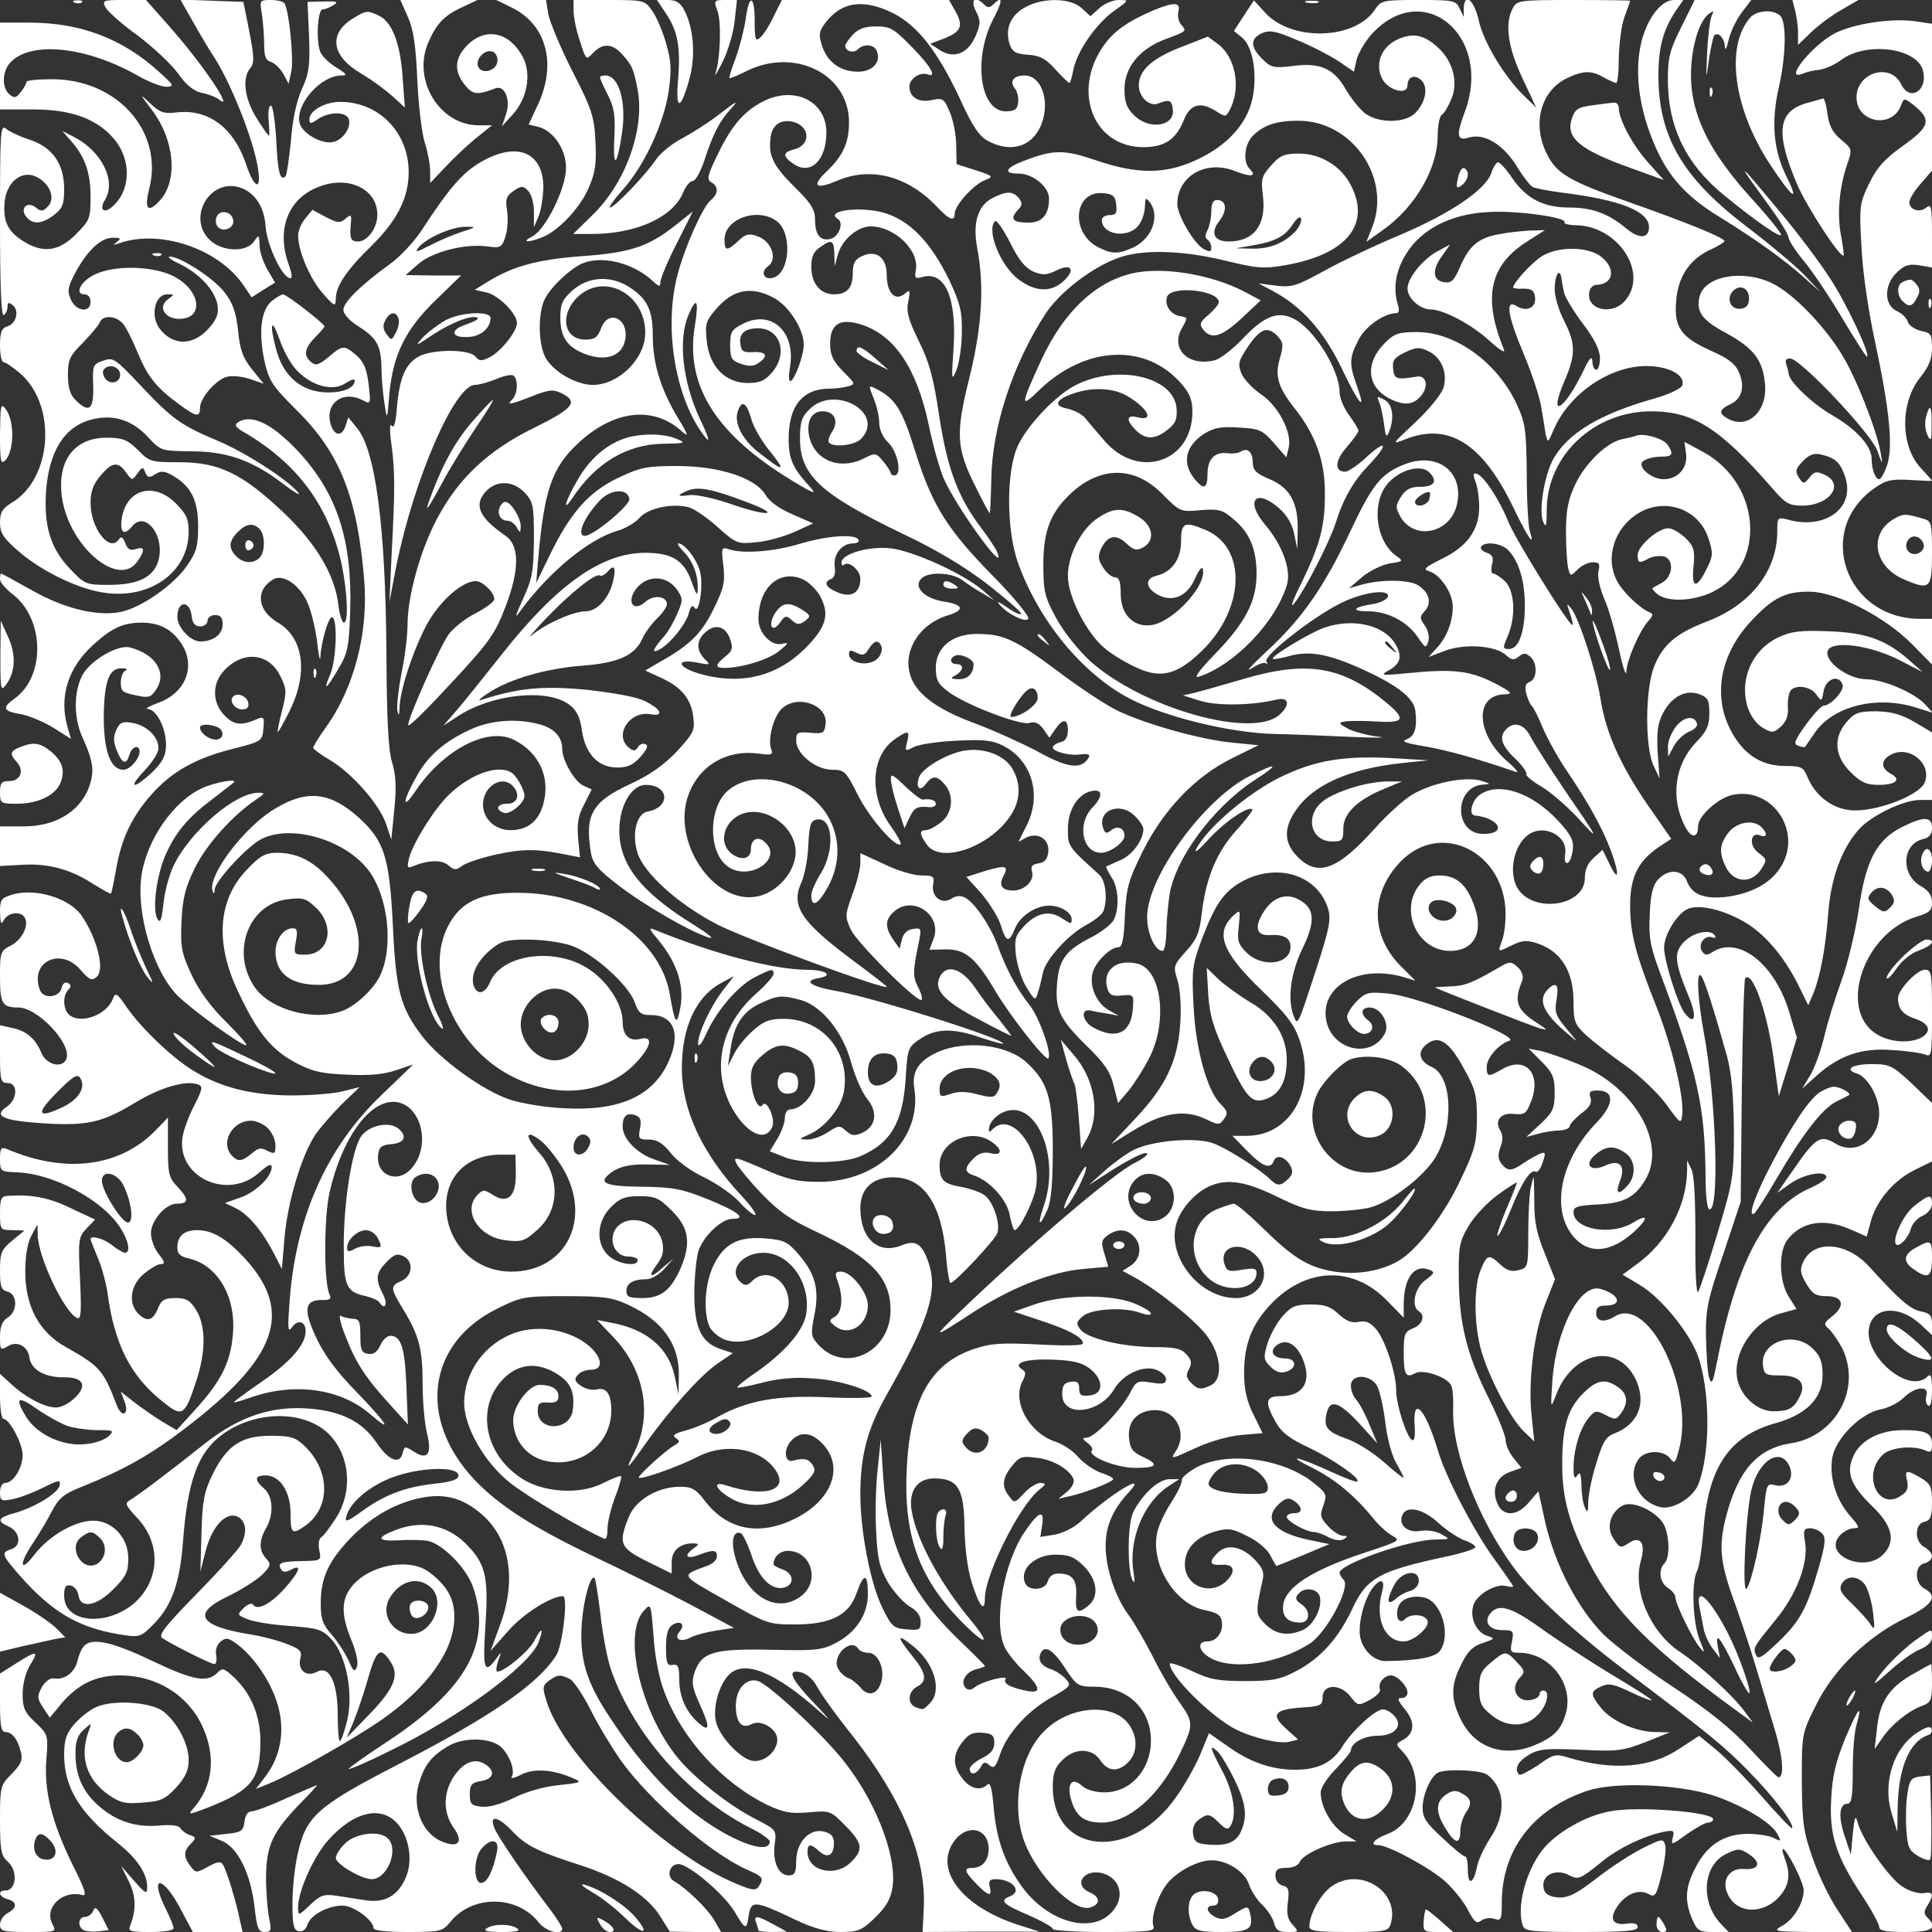 <?xml version="1.0" standalone="no"?>
<!DOCTYPE svg PUBLIC "-//W3C//DTD SVG 20010904//EN"
 "http://www.w3.org/TR/2001/REC-SVG-20010904/DTD/svg10.dtd">
<svg version="1.0" xmlns="http://www.w3.org/2000/svg" viewBox="0 0 512 512"
 preserveAspectRatio="xMidYMid meet">
<rect x="0" y="0" width="512" height="512" fill="#333333" stroke="none"/>
<g transform="translate(0,512) scale(0.1,-0.1)" fill="white" stroke="none">
<path d="M198 5113 c7 -3 16 -2 19 1 4 3 -2 6 -13 5 -11 0 -14 -3 -6 -6z"/>
<path d="M280 5100 c6 -11 44 -45 86 -75 41 -31 89 -76 106 -100 21 -30 41
-46 62 -51 17 -3 37 -11 44 -16 48 -40 -40 92 -131 194 l-60 68 -59 0 c-55 0
-58 -1 -48 -20z"/>
<path d="M511 5063 c18 -32 40 -69 49 -83 48 -69 112 -229 124 -308 9 -61 -11
-51 -33 16 -33 95 -100 144 -184 134 -32 -4 -44 0 -69 24 -30 28 -29 27 5 -18
60 -80 69 -186 21 -239 -32 -35 -42 -24 -29 29 40 152 -83 292 -257 292 -37 0
-68 -3 -68 -7 0 -5 -7 -17 -15 -27 -12 -16 -17 -17 -30 -6 -22 18 -19 66 6 88
57 54 202 37 335 -39 28 -16 62 -29 75 -29 22 1 20 4 -20 40 -97 88 -208 130
-343 130 l-78 0 0 -115 0 -115 88 0 c101 0 169 -25 214 -78 48 -57 45 -139 -7
-182 -21 -17 -32 -4 -17 20 31 50 -8 129 -82 167 l-31 16 21 -24 c39 -43 54
-86 54 -150 0 -58 -2 -63 -39 -100 -45 -45 -86 -51 -138 -19 -41 25 -55 52
-51 102 4 54 44 88 83 70 37 -17 53 -58 32 -79 -13 -14 -19 -14 -32 -3 -22 18
-44 -2 -25 -25 17 -21 42 -19 74 6 22 17 26 29 26 68 0 67 -31 111 -92 131
-25 8 -53 21 -62 29 -15 12 -16 -7 -16 -243 0 -169 3 -255 10 -251 5 3 10 13
10 22 0 12 3 13 14 4 18 -15 9 -49 -15 -56 -15 -5 -19 -16 -19 -51 0 -24 4
-44 10 -44 5 0 25 -14 44 -30 98 -86 84 -280 -24 -343 -24 -15 -30 -25 -30
-52 0 -27 9 -41 47 -74 56 -50 151 -98 219 -110 126 -24 234 50 234 160 0 33
-6 47 -34 75 -58 58 -130 38 -143 -38 -6 -40 5 -49 27 -23 37 45 91 -31 68
-96 -14 -40 -55 -59 -129 -59 -61 0 -64 1 -104 43 -51 54 -69 112 -63 205 8
106 48 171 120 190 56 15 107 0 149 -45 35 -38 36 -38 115 -39 95 0 163 -24
244 -86 30 -23 48 -33 41 -24 -29 35 -139 106 -212 137 -100 42 -122 58 -206
147 -68 72 -73 76 -100 66 -27 -9 -28 -13 -26 -67 2 -63 -11 -73 -47 -37 -14
14 -20 33 -20 66 0 41 5 51 39 85 21 22 42 46 45 54 8 21 43 19 62 -3 9 -11
26 -45 39 -77 26 -63 50 -93 109 -136 46 -34 56 -36 56 -10 0 27 45 78 74 83
14 3 40 0 60 -7 l35 -12 -31 38 c-24 30 -32 51 -37 102 -5 48 -14 74 -35 101
-27 37 -118 96 -146 96 -8 0 3 -9 25 -19 51 -24 93 -68 101 -107 4 -24 0 -37
-20 -61 -42 -50 -97 -51 -133 -4 -25 33 -13 91 20 91 20 0 20 0 1 -14 -26 -20
-7 -51 31 -51 67 0 57 76 -15 113 -56 28 -158 30 -210 4 -37 -18 -53 -52 -26
-52 9 0 16 -8 16 -20 0 -30 -38 -26 -52 6 -10 22 -9 32 11 70 32 60 68 94 100
94 21 0 23 -2 11 -11 -12 -9 -11 -9 5 -4 108 39 265 -14 331 -112 l21 -31 31
20 31 19 -20 34 c-11 19 -21 48 -21 64 -1 30 -2 30 -15 11 -21 -30 -86 -27
-118 5 -60 59 2 164 81 138 40 -13 65 -52 68 -105 4 -47 41 -128 63 -135 9 -3
8 9 -4 42 -30 90 2 170 82 200 79 31 155 -6 155 -74 0 -35 -26 -71 -51 -71
-20 0 -23 8 -19 50 2 21 0 23 -15 10 -14 -12 -21 -11 -52 5 l-35 19 -19 -23
c-11 -13 -19 -33 -19 -45 0 -41 31 -114 65 -153 32 -36 34 -37 35 -14 0 33 30
77 94 139 68 67 99 127 99 196 0 105 -79 186 -181 186 -41 0 -82 -23 -82 -46
0 -13 3 -13 22 0 29 20 74 21 82 1 8 -21 -14 -55 -40 -61 -30 -8 -83 22 -90
50 -12 49 56 126 111 126 16 0 14 4 -12 20 -17 10 -37 28 -43 40 -13 24 -9
115 5 115 6 0 18 5 28 11 15 9 11 11 -25 10 l-43 -1 4 -91 c3 -77 0 -99 -19
-140 -14 -31 -25 -82 -29 -137 -5 -48 -11 -90 -14 -94 -15 -14 -21 11 -25 97
-3 50 -9 90 -14 90 -6 0 -8 -18 -6 -40 2 -22 2 -40 1 -40 -2 0 -17 21 -33 47
-32 51 -39 106 -17 132 11 13 11 29 -2 96 l-16 80 -83 3 -84 3 33 -58z m-194
-929 c8 -22 -18 -37 -36 -20 -7 8 -10 19 -7 25 10 16 36 13 43 -5z"/>
<path d="M694 5083 c3 -21 6 -57 6 -80 0 -32 4 -43 18 -47 11 -4 25 -18 33
-32 l14 -26 7 33 c7 32 -6 161 -18 180 -3 5 -19 9 -36 9 -30 0 -30 -1 -24 -37z"/>
<path d="M1081 5075 c15 -34 21 -76 25 -168 3 -67 12 -142 20 -166 8 -25 14
-58 14 -75 l0 -31 38 40 c20 22 57 57 81 77 l45 36 -36 0 c-102 0 -175 118
-134 217 22 52 43 74 91 96 l40 19 -102 0 -102 0 20 -45z"/>
<path d="M1358 5099 c90 -45 117 -147 69 -253 l-26 -56 25 -6 c40 -10 74 -59
74 -109 0 -54 -54 -164 -90 -182 -29 -15 -12 -17 24 -3 44 16 103 78 126 132
18 41 21 66 18 123 -3 65 -9 85 -61 186 -32 63 -60 131 -64 152 l-6 37 -66 0
-66 0 43 -21z"/>
<path d="M1520 5091 c0 -16 7 -52 17 -80 16 -51 16 -51 35 -31 25 26 50 25 75
-2 29 -32 32 -40 43 -97 19 -103 -32 -246 -120 -331 l-51 -50 50 0 c116 0 214
44 241 109 7 17 18 31 25 31 8 0 21 24 31 53 23 71 41 107 73 141 19 21 12 18
-28 -13 -30 -24 -76 -53 -102 -67 -26 -13 -57 -38 -70 -56 -28 -42 -111 -128
-122 -128 -5 0 10 21 34 48 57 64 108 174 121 260 8 58 7 80 -7 128 -9 32 -26
71 -37 86 -19 27 -22 28 -114 28 l-94 0 0 -29z"/>
<path d="M1765 5084 c31 -46 39 -89 32 -175 -7 -82 6 -83 29 -2 18 62 13 136
-12 185 -11 21 -22 28 -44 28 l-29 0 24 -36z"/>
<path d="M1902 5089 c10 -30 7 -125 -6 -164 -3 -11 5 4 20 33 14 29 28 77 31
107 l6 55 -31 0 c-30 0 -31 -1 -20 -31z"/>
<path d="M1976 5069 c-4 -28 -16 -74 -26 -102 -11 -28 -18 -52 -17 -54 2 -1
23 7 46 19 128 63 271 -9 271 -136 0 -54 -16 -89 -59 -130 -41 -39 -30 -49 25
-26 91 40 190 14 268 -69 32 -34 46 -39 46 -17 0 21 49 76 79 88 25 10 25 11
-24 27 l-50 16 -1 50 c0 28 -8 67 -17 88 -15 36 -19 38 -47 32 -35 -8 -60 7
-60 36 0 20 28 39 48 32 26 -10 10 20 -41 72 -48 49 -57 55 -95 55 -30 0 -47
-6 -62 -22 -11 -12 -20 -25 -20 -29 0 -15 22 -21 33 -10 16 16 44 14 51 -5 11
-29 -12 -54 -50 -54 -46 0 -80 24 -95 67 -10 31 -9 39 8 62 43 57 101 65 180
26 65 -33 118 -101 177 -227 34 -75 52 -100 75 -112 57 -30 110 -17 136 34 31
61 9 140 -40 140 -29 0 -41 -16 -25 -35 6 -8 10 -24 8 -37 -2 -18 -9 -23 -33
-23 -68 0 -87 139 -33 244 26 49 26 65 0 39 -9 -9 -15 -9 -24 0 -24 24 -37 14
-22 -17 13 -26 13 -34 0 -65 -20 -48 -58 -63 -95 -39 l-26 17 37 14 c45 18 52
33 30 72 l-17 30 -222 0 -221 0 -22 -44 c-11 -24 -28 -50 -36 -56 -12 -11 -14
-4 -14 44 0 70 -15 73 -24 5z"/>
<path d="M2712 5098 c-36 -22 -49 -58 -36 -96 7 -20 17 -25 48 -27 31 -2 47
-10 73 -39 18 -20 35 -36 37 -36 2 0 7 15 10 33 9 49 59 122 107 157 42 30 42
30 14 30 -16 0 -39 -10 -52 -22 l-23 -21 -23 21 c-31 29 -108 29 -155 0z"/>
<path d="M3296 5078 l-26 -40 21 -17 c29 -23 42 -98 28 -163 -15 -68 -69 -126
-151 -163 -81 -37 -155 -37 -263 0 -85 29 -113 29 -191 -1 -50 -19 -57 -34
-15 -34 38 0 81 -35 81 -66 0 -43 -18 -64 -54 -64 -42 0 -50 9 -30 32 14 14
14 20 4 33 -16 19 -33 19 -70 0 -39 -20 -53 -66 -40 -134 19 -101 12 -209 -21
-342 -37 -148 -35 -187 16 -288 19 -39 36 -71 38 -71 1 0 3 40 4 89 2 140 57
306 144 440 37 56 122 122 191 147 63 24 170 21 282 -6 86 -21 104 -23 161
-13 163 28 229 108 175 212 -26 51 -80 84 -138 84 -38 0 -50 -5 -73 -31 -25
-28 -28 -36 -22 -82 9 -76 -24 -120 -91 -120 -39 0 -49 23 -25 54 22 28 20 56
-6 56 -10 0 -15 -10 -15 -31 0 -17 -5 -39 -10 -49 -7 -13 -7 -21 0 -25 5 -3
10 -13 10 -21 0 -12 -4 -12 -20 -4 -25 13 -70 90 -70 119 0 74 75 118 152 88
43 -17 60 -15 40 5 -19 19 -14 66 8 88 29 29 63 40 121 40 144 0 249 -154 194
-286 l-14 -35 46 33 c84 60 143 162 143 248 0 27 5 52 11 56 6 3 17 22 25 41
19 44 5 99 -33 135 -38 35 -65 42 -106 25 -45 -19 -64 -64 -45 -104 15 -32 68
-47 68 -19 0 23 20 30 37 13 19 -19 11 -59 -17 -87 -27 -27 -98 -27 -133 0
-14 11 -37 40 -51 64 -32 55 -68 71 -141 61 -50 -6 -57 -4 -80 19 -32 32 -32
53 -1 68 21 9 37 6 93 -18 37 -15 87 -41 110 -56 l41 -28 7 31 c4 17 21 46 37
65 137 156 327 0 249 -205 -22 -59 -20 -75 10 -66 40 13 89 -15 125 -70 18
-30 39 -57 45 -60 6 -4 43 -11 82 -16 152 -19 227 -49 227 -91 0 -31 -27 -32
-62 -2 -46 38 -89 54 -149 54 -68 0 -113 23 -150 76 -16 24 -34 44 -39 44 -4
0 -13 -13 -18 -29 -16 -45 -110 -108 -245 -165 -67 -28 -157 -71 -200 -95 -71
-39 -84 -43 -125 -38 l-47 6 36 -19 c78 -41 138 -108 185 -207 47 -98 66 -118
39 -43 -20 56 -19 73 5 119 17 35 68 71 100 71 7 0 9 8 5 21 -14 44 -7 91 22
137 40 65 119 105 216 110 72 5 211 -14 203 -27 -3 -4 13 -8 35 -8 108 -5 186
-124 128 -197 -34 -44 -107 -28 -97 21 2 10 10 18 18 18 46 1 53 43 14 74 -35
28 -114 29 -158 2 -26 -16 -76 -71 -76 -83 0 -2 12 -4 28 -3 21 0 28 -5 30
-23 4 -27 -23 -40 -49 -23 -31 19 -24 -25 21 -132 22 -53 42 -115 45 -139 4
-24 9 -54 11 -68 6 -25 6 -24 20 8 40 97 149 172 247 172 60 0 105 -25 95 -52
-4 -8 -35 -23 -70 -33 -150 -42 -236 -94 -274 -166 -22 -44 -36 -132 -25 -160
8 -20 10 -14 10 32 2 143 126 259 277 259 112 0 182 -45 320 -203 35 -41 45
-47 80 -47 73 0 114 57 59 82 -21 10 -28 8 -40 -8 -13 -16 -16 -17 -25 -4 -14
21 -13 27 11 51 15 15 28 19 47 14 37 -9 49 -21 62 -59 27 -82 -53 -141 -152
-113 -27 7 -28 6 -28 -31 0 -105 -71 -196 -189 -240 -80 -31 -115 -61 -138
-120 -23 -60 -24 -211 -1 -261 l16 -34 -5 69 c-3 53 0 77 14 104 23 44 61 64
97 50 22 -8 26 -16 26 -50 0 -33 -7 -48 -35 -77 -57 -59 -69 -148 -29 -224 16
-31 34 -31 34 1 0 28 55 77 94 84 107 20 185 -103 123 -195 -27 -41 -78 -68
-144 -76 -58 -6 -90 7 -103 43 -12 30 -50 32 -76 3 -14 -15 -20 -40 -22 -92
-3 -62 1 -84 28 -157 101 -269 119 -354 120 -547 0 -39 4 -74 9 -77 29 -18 19
296 -14 469 -16 87 -20 165 -7 149 9 -9 36 -96 69 -214 12 -46 17 -103 18
-195 0 -125 -2 -135 -44 -275 -24 -80 -47 -149 -51 -154 -5 -4 -8 61 -7 145 0
95 -3 164 -10 179 l-12 25 0 -29 c-2 -94 -54 -189 -133 -246 l-38 -28 45 -27
c47 -27 113 -102 145 -166 41 -80 47 -268 11 -362 -14 -36 -68 -69 -101 -61
-60 14 -90 83 -57 128 17 23 66 24 83 1 11 -15 14 -13 23 22 44 156 -79 412
-170 354 -28 -17 -49 -13 -49 9 0 15 7 20 24 20 47 0 39 29 -12 44 -54 17
-118 -106 -128 -242 -5 -76 -5 -77 10 -38 44 116 164 139 211 40 29 -62 7
-118 -57 -143 -22 -8 -31 -23 -47 -77 -12 -36 -21 -83 -22 -103 0 -29 -2 -32
-9 -16 -5 11 -9 38 -9 60 -1 30 -4 36 -11 25 -7 -11 -10 -6 -10 20 0 48 17
104 39 131 18 22 21 22 46 9 25 -13 28 -13 41 5 20 27 17 52 -8 69 -34 24 -57
19 -93 -17 -41 -41 -55 -89 -55 -188 0 -90 19 -158 71 -259 68 -132 164 -228
389 -392 l45 -33 -22 30 c-27 38 -118 122 -172 158 -78 52 -126 164 -102 243
12 42 -1 64 -29 47 -26 -17 -27 -17 -45 11 -19 28 -7 69 25 86 25 14 84 -12
107 -46 17 -27 20 -91 4 -107 -17 -17 -13 -51 9 -65 11 -7 20 -18 20 -25 0
-17 44 -108 64 -132 15 -19 15 -17 0 20 -18 45 -22 151 -7 181 6 10 13 58 17
106 12 168 68 252 190 286 83 23 126 66 126 128 0 34 -6 51 -25 69 -49 50
-140 20 -133 -43 3 -25 7 -27 46 -27 51 0 70 -21 51 -57 -16 -31 -28 -38 -70
-38 -40 0 -83 37 -94 81 -17 69 41 159 116 179 l40 11 -21 33 c-26 42 -27 122
-2 152 38 48 99 56 168 25 l41 -18 11 41 c15 55 62 109 117 136 l45 22 0 77 0
78 -54 52 c-51 47 -58 51 -105 51 -53 0 -75 -14 -40 -25 29 -9 59 -63 59 -105
0 -71 -62 -114 -117 -80 -38 23 -51 16 -107 -65 l-46 -66 37 26 c37 25 93 34
93 15 0 -5 -19 -18 -42 -28 -120 -53 -196 -196 -249 -467 -10 -51 -13 -56 -20
-35 -4 14 -7 62 -8 107 -1 73 4 98 46 220 l46 138 3 294 c2 161 6 296 9 299
20 20 60 -95 76 -219 l13 -94 24 77 24 78 -21 70 c-38 125 -133 200 -201 158
-17 -11 -22 -10 -30 2 -11 18 8 43 27 36 8 -3 11 -1 8 4 -11 19 -56 10 -81
-15 -29 -29 -27 -53 11 -145 23 -55 17 -80 -11 -44 -18 24 -54 138 -54 173 0
32 32 86 60 101 28 15 95 1 154 -34 53 -31 103 -90 141 -165 l27 -55 13 30
c19 46 33 122 40 214 7 94 37 174 83 224 34 36 117 76 160 76 l32 0 0 90 0 89
-47 28 c-35 20 -60 27 -101 28 -47 0 -57 -4 -78 -28 -36 -42 -33 -90 10 -133
27 -27 42 -34 74 -34 47 0 62 14 32 30 -26 14 -26 36 1 50 48 26 109 -23 90
-73 -14 -36 -135 -81 -198 -74 -49 5 -93 39 -113 88 -11 26 -17 29 -57 29 -54
0 -94 20 -126 62 -71 96 -59 219 29 317 59 65 94 84 160 83 72 -1 199 -66 272
-140 l52 -53 0 61 0 60 -31 0 c-200 0 -281 238 -119 348 29 20 44 23 93 20 31
-2 57 -3 57 -2 0 1 -13 16 -30 34 -54 58 -55 173 -1 240 23 29 31 49 31 78 0
36 -3 40 -29 45 -16 4 -32 14 -35 24 -3 10 -16 23 -28 28 -35 15 -36 68 -3
101 22 22 33 25 61 21 l34 -6 0 86 c0 74 -2 84 -15 73 -18 -15 -45 -6 -45 14
0 9 14 31 30 49 l30 35 0 195 0 194 -47 7 c-64 8 -160 -7 -210 -32 -60 -31
-140 -130 -85 -107 9 4 29 9 43 10 15 2 41 13 58 26 67 50 202 32 217 -28 14
-53 -35 -84 -58 -36 -28 58 -118 31 -118 -35 0 -68 95 -84 118 -21 8 20 8 20
34 0 47 -38 43 -56 -27 -106 -49 -35 -70 -57 -91 -100 -26 -54 -27 -61 -21
-168 3 -66 18 -171 37 -257 38 -179 47 -274 31 -323 -7 -20 -16 -37 -21 -37
-10 0 -20 26 -20 55 0 33 -42 79 -105 115 -51 29 -115 90 -115 110 0 4 -3 15
-6 24 -4 11 -1 16 10 16 27 0 213 -197 231 -244 14 -40 15 -40 9 -6 -11 61
-64 197 -102 259 -48 79 -130 163 -185 190 -78 38 -179 20 -193 -35 -10 -40 7
-63 71 -97 71 -39 96 -70 102 -131 9 -73 -43 -125 -97 -96 -26 14 -25 24 4 38
32 14 41 46 25 84 -10 24 -28 38 -76 59 -79 36 -97 62 -91 132 5 64 36 110 90
135 20 9 38 20 38 23 0 9 -104 51 -255 104 -156 55 -190 75 -215 126 -41 79
-17 169 53 202 42 20 64 21 97 2 14 -8 28 -14 33 -15 4 0 7 30 7 68 1 37 7 85
15 107 8 22 15 41 15 43 0 1 -67 2 -150 2 -144 0 -150 -1 -161 -22 -22 -41
-13 -104 26 -186 l36 -77 -31 30 c-52 50 -108 142 -121 200 -12 55 -38 77 -40
33 l0 -23 -11 23 c-10 21 -17 22 -109 22 -94 0 -99 -1 -115 -25 -52 -80 -218
-86 -290 -10 l-31 34 -27 -41z m-338 -500 c3 -23 -1 -28 -17 -28 -12 0 -21 -6
-21 -13 0 -38 65 -50 95 -17 10 11 18 33 19 50 1 27 2 28 14 13 26 -37 5 -94
-43 -118 -41 -19 -58 -19 -95 0 -75 39 -64 151 14 143 25 -2 32 -8 34 -30z
m476 -70 c-30 -32 -69 -48 -116 -47 l-43 1 46 8 c59 10 85 24 106 57 10 15 19
21 21 14 2 -7 -4 -21 -14 -33z m-695 -108 c25 -10 35 -9 60 3 42 21 53 1 16
-31 -32 -27 -72 -25 -115 7 -48 35 -87 131 -63 155 4 4 22 -22 40 -57 23 -47
40 -67 62 -77z m1406 -56 c3 -12 25 -49 50 -82 31 -41 45 -70 45 -91 0 -17 -4
-31 -10 -31 -5 0 -10 10 -10 23 -1 16 -8 8 -25 -28 -52 -106 -93 -126 -49 -25
30 70 30 99 -1 160 -14 27 -25 64 -25 83 0 37 13 60 18 30 1 -10 5 -28 7 -39z
m490 -14 c0 -18 -6 -26 -21 -28 -26 -4 -40 24 -23 45 18 21 44 11 44 -17z"/>
<path d="M3463 5113 c9 -2 23 -2 30 0 6 3 -1 5 -18 5 -16 0 -22 -2 -12 -5z"/>
<path d="M4386 5088 c-60 -81 -60 -219 1 -357 35 -80 83 -133 170 -186 94 -58
174 -115 228 -164 l40 -36 -42 45 c-24 25 -93 83 -155 130 -169 129 -233 238
-233 400 0 76 13 122 47 173 l19 27 -25 0 c-17 0 -33 -11 -50 -32z"/>
<path d="M4456 5049 c-31 -61 -36 -82 -36 -139 0 -127 48 -226 152 -310 86
-70 148 -112 148 -102 0 5 -36 50 -80 98 -103 114 -151 205 -158 302 -5 76 16
160 45 184 15 11 16 11 8 -7 -4 -11 -9 -54 -11 -95 -3 -75 -3 -75 5 -17 5 32
11 60 14 63 10 11 27 -7 28 -29 1 -13 5 -5 10 17 5 22 21 55 35 73 l25 33 -75
0 -75 0 -35 -71z"/>
<path d="M4757 5093 c4 -16 8 -42 8 -60 l0 -32 35 34 c19 18 55 45 80 59 l45
26 -88 0 -87 0 7 -27z"/>
<path d="M3055 5092 c-67 -29 -104 -55 -131 -94 -84 -121 -26 -268 106 -268
56 0 86 20 107 71 17 44 45 51 88 23 22 -14 24 -14 33 3 32 58 17 141 -30 176
l-27 20 -69 -27 c-79 -30 -114 -63 -114 -102 0 -31 28 -58 52 -48 29 11 35 9
38 -15 7 -46 -63 -57 -103 -16 -19 18 -25 35 -25 69 0 58 41 107 108 132 59
22 57 21 42 39 -7 8 -10 24 -7 35 6 25 -12 25 -68 2z"/>
<path d="M932 5069 c-63 -41 -52 -100 27 -145 25 -15 61 -41 80 -58 l34 -31
-6 80 c-6 90 -28 148 -64 164 -31 14 -32 14 -71 -10z"/>
<path d="M4638 5073 c-66 -76 -44 -240 51 -386 59 -90 82 -109 46 -36 -35 69
-42 145 -21 237 19 84 21 173 4 190 -18 18 -63 15 -80 -5z"/>
<path d="M1239 5001 c-34 -35 -37 -68 -8 -105 21 -27 34 -29 82 -10 25 9 41
-31 28 -69 l-11 -32 29 32 c38 41 50 107 27 151 -35 67 -98 81 -147 33z m79
-45 c-4 -25 -43 -34 -51 -12 -8 20 19 47 39 39 8 -3 14 -15 12 -27z"/>
<path d="M1590 4915 c0 -3 9 -24 21 -47 17 -33 20 -55 17 -114 -4 -82 7 -77
20 11 13 83 -7 155 -44 155 -8 0 -14 -2 -14 -5z"/>
<path d="M4531 4874 c0 -11 3 -14 6 -6 3 7 2 16 -1 19 -3 4 -6 -2 -5 -13z"/>
<path d="M2030 4855 c-54 -25 -89 -64 -126 -140 -29 -59 -32 -71 -19 -78 20
-11 19 -31 -2 -48 -21 -18 -69 -125 -88 -199 -37 -143 -4 -332 75 -430 13 -16
7 4 -17 54 -44 96 -56 205 -29 270 22 53 29 41 17 -30 -24 -151 51 -276 236
-394 72 -45 91 -54 72 -33 -49 53 -59 76 -59 131 0 86 37 132 108 132 15 0 37
3 49 6 21 6 20 7 -13 40 -27 28 -34 43 -34 74 0 51 26 67 79 51 90 -27 150
-115 182 -266 11 -54 29 -117 39 -141 33 -77 169 -264 143 -198 -4 10 -23 39
-42 64 -62 81 -91 159 -112 298 -15 100 -26 142 -54 198 -28 57 -34 79 -28
105 6 31 5 33 -10 20 -25 -20 -47 3 -47 50 0 47 -28 68 -66 50 -18 -8 -24 -19
-24 -44 0 -40 -15 -57 -50 -57 -36 0 -60 29 -60 73 0 26 6 40 22 51 32 23 38
20 39 -16 l1 -33 9 32 c11 38 52 73 86 73 64 0 130 -64 120 -116 -4 -20 -1
-23 14 -19 62 20 95 -51 86 -188 -6 -85 -5 -89 8 -57 7 19 14 64 14 100 1 55
-5 77 -33 137 -49 101 -105 159 -173 179 -62 18 -158 6 -123 -16 17 -10 4 -47
-19 -53 -27 -7 -41 11 -41 50 0 28 -10 44 -55 88 -56 56 -69 82 -63 130 4 34
27 50 60 42 46 -12 47 -62 2 -73 -31 -8 -30 -19 0 -39 45 -30 86 11 86 84 0
80 -79 122 -160 86z m27 -320 c42 -29 38 -133 -5 -150 -26 -10 -39 13 -17 29
27 19 10 67 -28 80 -22 8 -31 6 -50 -12 -30 -28 -37 -28 -37 3 0 55 86 86 137
50z m-7 -204 c40 -21 80 -83 80 -124 0 -30 -25 -97 -36 -97 -4 0 -4 18 0 40
14 91 -49 149 -123 113 -32 -16 -36 -22 -36 -58 0 -34 4 -41 28 -49 19 -7 33
-7 44 0 30 19 26 32 -9 31 -28 -2 -34 2 -36 22 -4 27 12 41 47 41 59 0 80 -67
37 -117 -19 -22 -32 -28 -65 -28 -59 0 -102 45 -108 112 -5 43 -2 53 23 82 45
54 94 64 154 32z m-60 -318 c5 -21 26 -58 45 -82 51 -63 45 -65 -27 -8 -41 33
-63 76 -53 106 10 32 23 25 35 -16z"/>
<path d="M4785 4846 c-75 -23 -80 -80 -21 -218 28 -62 114 -194 122 -185 1 1
-2 25 -7 52 -11 56 -5 127 16 189 14 40 14 41 -16 66 -22 18 -32 37 -36 68 -3
23 -8 42 -12 41 -3 -1 -24 -7 -46 -13z"/>
<path d="M4220 4841 c-37 -5 -46 -10 -54 -34 -18 -51 18 -83 152 -131 l91 -33
-41 46 c-42 47 -77 113 -78 144 0 9 -6 16 -12 15 -7 0 -33 -4 -58 -7z"/>
<path d="M1275 4691 c-49 -28 -86 -71 -158 -182 -20 -30 -58 -71 -84 -89 -76
-55 -123 -101 -123 -121 0 -11 16 -29 40 -44 49 -31 60 -51 61 -112 0 -26 4
-68 8 -93 7 -45 7 -45 13 28 10 103 43 170 124 248 l66 64 -74 0 -73 1 32 28
c36 33 124 56 184 48 35 -5 39 -3 48 25 6 17 8 47 5 68 -5 32 -3 40 17 54 21
14 25 14 38 1 9 -9 16 -33 16 -56 l0 -41 12 28 c7 16 12 51 13 77 0 94 -70
123 -165 68z m-50 -185 c-22 -7 -60 -23 -85 -36 -37 -19 -42 -20 -30 -5 21 25
89 55 125 54 28 0 28 -1 -10 -13z m-169 -230 c3 -8 0 -25 -7 -37 -11 -22 -12
-22 -25 -4 -9 12 -10 23 -3 36 12 23 28 25 35 5z"/>
<path d="M3866 4657 c-9 -35 -7 -40 9 -27 17 14 20 36 6 44 -5 3 -11 -4 -15
-17z"/>
<path d="M4641 4640 c14 -19 42 -58 62 -86 20 -29 37 -57 37 -64 0 -7 19 -36
43 -65 23 -28 69 -97 102 -153 33 -55 61 -99 63 -97 8 8 -57 146 -100 210 -25
39 -82 115 -128 170 -91 110 -117 139 -79 85z"/>
<path d="M574 4545 c-4 -9 -2 -21 4 -27 15 -15 44 -1 40 19 -4 23 -36 29 -44
8z"/>
<path d="M1790 4523 c-72 -57 -121 -73 -250 -82 -116 -9 -180 -26 -248 -68
l-34 -21 31 -7 c32 -7 81 -56 81 -81 0 -22 -41 -74 -71 -90 -23 -12 -29 -11
-39 1 -16 20 -112 20 -149 1 -36 -19 -52 -56 -59 -134 -3 -42 -8 -59 -14 -50
-5 8 -6 -11 -1 -47 10 -73 10 -122 1 -290 l-6 -130 18 94 c47 232 155 481 209
481 10 0 35 7 55 15 20 9 41 13 46 10 14 -9 12 -49 -2 -63 -17 -17 -7 -15 52
8 44 17 55 19 78 8 46 -23 32 -40 -73 -92 -121 -59 -201 -134 -258 -243 -44
-84 -77 -204 -77 -279 0 -28 -7 -86 -16 -128 -8 -42 -13 -86 -11 -98 3 -17 5
-15 6 9 2 55 49 186 86 241 36 53 85 92 116 92 18 0 49 -30 49 -48 0 -6 -22
-23 -49 -37 -27 -13 -59 -39 -72 -56 -25 -36 -111 -228 -107 -241 2 -5 53 46
115 113 101 109 115 129 143 202 37 97 37 161 0 187 -72 49 -86 84 -50 120 28
28 71 26 101 -6 22 -24 24 -34 24 -122 -1 -84 -4 -105 -28 -157 -24 -53 -24
-57 -5 -30 75 101 177 185 253 208 22 6 49 22 60 35 22 25 85 39 129 28 14 -3
49 -27 77 -52 50 -45 54 -46 103 -41 28 2 73 15 101 27 l50 23 -55 24 c-35 15
-61 34 -71 51 -26 45 -122 77 -234 77 -80 0 -97 -3 -156 -31 -78 -37 -127 -92
-181 -203 l-37 -76 5 60 c16 188 37 247 109 313 94 86 198 97 273 28 18 -16
16 -8 -13 39 -44 74 -65 142 -65 214 0 68 -14 98 -59 128 -50 34 -111 31 -153
-6 -28 -25 -33 -36 -33 -74 0 -54 22 -82 77 -99 48 -14 85 0 94 38 14 57 -43
88 -63 34 -9 -24 -17 -30 -42 -30 -56 0 -69 64 -22 111 69 69 181 12 181 -93
0 -68 -70 -138 -139 -138 -43 0 -103 34 -124 70 -21 35 -22 121 -3 158 16 31
61 74 93 91 51 26 137 7 191 -42 18 -17 22 -18 22 -5 0 9 19 55 43 102 24 47
43 86 43 85 -1 0 -21 -16 -46 -36z m190 -734 c96 -36 54 -39 -48 -3 -42 14
-88 24 -104 22 -34 -5 -36 -1 -5 12 28 11 63 5 157 -31z m-312 9 c3 -16 -95
-98 -118 -98 -23 0 -3 48 39 93 29 31 74 34 79 5z"/>
<path d="M3971 4499 c-54 -10 -78 -31 -102 -87 -15 -35 -23 -43 -41 -40 -31 4
-34 32 -7 69 l22 31 -30 -16 c-41 -21 -83 -72 -83 -101 0 -25 33 -55 61 -55
34 0 109 -40 155 -82 30 -27 45 -36 39 -23 -56 138 -37 222 62 285 l47 30 -40
-1 c-21 -1 -59 -5 -83 -10z"/>
<path d="M408 4443 c7 -3 16 -2 19 1 4 3 -2 6 -13 5 -11 0 -14 -3 -6 -6z"/>
<path d="M3019 4399 c-105 -16 -196 -97 -259 -232 -57 -124 -57 -131 -4 -79
122 116 280 123 374 16 23 -26 30 -44 30 -75 0 -134 -144 -182 -234 -76 -20
23 -43 50 -51 60 -9 10 -29 20 -46 24 -37 7 -33 23 12 39 53 19 110 17 149 -7
54 -33 69 -66 25 -55 -30 8 -32 -7 -5 -34 26 -26 51 -25 84 1 22 17 26 28 24
57 -7 84 -157 118 -268 61 -51 -26 -124 -102 -151 -157 -33 -66 -33 -228 0
-317 56 -153 171 -292 296 -357 93 -48 264 -90 380 -93 49 -1 144 -5 210 -8
66 -3 95 -2 65 1 -30 4 -66 14 -80 22 -23 13 -23 15 -6 18 11 2 48 2 83 0 75
-5 80 6 27 50 -116 96 -209 112 -374 64 -58 -17 -118 -34 -135 -38 l-30 -7 45
-14 c44 -14 137 -13 203 3 33 8 37 -14 8 -40 -72 -65 -362 17 -502 142 -32 30
-70 77 -90 114 -31 57 -34 71 -34 143 0 92 21 141 79 193 78 68 166 65 237 -8
46 -46 47 -47 100 -42 49 4 59 1 88 -24 43 -36 61 -79 61 -146 0 -71 -30 -129
-110 -211 -39 -40 -57 -64 -45 -61 95 30 207 146 236 246 11 39 -14 106 -58
157 -55 65 -25 99 38 43 20 -18 34 -42 39 -68 l8 -39 1 48 c2 74 -20 114 -74
137 -36 15 -45 24 -45 44 0 28 -14 41 -32 29 -7 -4 -23 -6 -36 -4 -33 4 -52
-16 -52 -55 0 -38 -9 -43 -32 -16 -37 43 -28 90 24 123 26 16 45 19 92 16 54
-3 62 -7 92 -41 l33 -38 6 25 c10 40 -27 111 -73 142 -22 15 -45 39 -52 55
-10 25 -8 33 15 68 33 50 53 59 79 33 17 -18 18 -24 8 -60 -14 -46 -6 -76 38
-132 55 -69 81 -139 81 -222 1 -91 -12 -138 -62 -242 -23 -45 -31 -69 -20 -55
28 33 95 165 111 215 20 64 47 110 86 151 53 55 51 73 -2 25 -24 -23 -51 -41
-59 -41 -29 0 -28 29 4 65 17 20 31 39 31 43 0 5 -11 23 -25 42 -14 19 -25 46
-25 61 0 58 -67 167 -121 194 -42 22 -79 8 -137 -54 -26 -27 -59 -53 -74 -56
-69 -17 -117 31 -86 85 16 28 16 29 -4 32 -26 4 -43 30 -35 52 12 30 137 17
137 -15 0 -5 -12 -20 -27 -33 -24 -20 -25 -26 -14 -40 22 -27 49 -18 102 31
l50 47 -43 23 c-81 42 -196 64 -279 52z"/>
<path d="M5043 4373 c-16 -6 -17 -35 -1 -51 17 -17 26 -15 38 9 9 15 8 24 -1
35 -12 15 -16 16 -36 7z"/>
<path d="M721 4323 c-29 -24 -36 -80 -21 -156 13 -57 19 -67 88 -136 113 -112
159 -229 177 -446 12 -140 -26 -287 -101 -392 -19 -26 -34 -51 -34 -55 0 -3
20 -18 44 -32 58 -34 131 -117 149 -169 l14 -42 8 80 c6 59 4 92 -6 125 -10
32 -14 113 -15 290 -2 334 -29 540 -79 597 l-22 27 -7 -22 c-10 -32 -33 -27
-41 9 -12 53 36 85 87 58 20 -11 21 -10 15 42 -5 41 -13 60 -32 77 -33 28 -37
28 -74 -4 -26 -21 -34 -24 -46 -14 -22 18 -18 37 10 66 14 14 25 27 25 29 0 7
-101 85 -110 85 -4 0 -17 -8 -29 -17z m66 -185 c39 -41 95 -56 128 -34 14 9
25 13 25 8 0 -19 -27 -32 -70 -32 -70 0 -120 42 -139 117 -18 68 -11 83 10 23
10 -30 31 -67 46 -82z"/>
<path d="M5111 4314 c0 -11 3 -14 6 -6 3 7 2 16 -1 19 -3 4 -6 -2 -5 -13z"/>
<path d="M1180 4271 c-19 -11 -46 -31 -60 -46 -22 -24 -19 -23 27 8 50 33 108
55 119 44 3 -3 -11 -10 -31 -17 -44 -14 -40 -36 6 -33 33 1 59 24 59 50 0 20
-79 16 -120 -6z"/>
<path d="M3670 4211 c-53 -53 -48 -116 12 -147 37 -19 62 -18 82 5 23 25 17
57 -9 53 -55 -9 -60 -7 -63 20 -3 23 3 30 31 44 30 14 38 15 63 3 34 -17 50
-55 40 -95 -5 -17 -35 -55 -74 -92 -63 -59 -65 -61 -30 -47 116 47 206 -9 288
-179 40 -83 59 -110 44 -63 -4 12 -8 81 -8 152 -1 117 -4 135 -27 185 -52 110
-162 190 -264 190 -49 0 -60 -4 -85 -29z"/>
<path d="M2270 4190 c0 -5 19 -19 43 -30 l42 -21 -35 31 c-35 31 -50 37 -50
20z"/>
<path d="M2315 4065 c8 -19 15 -48 15 -64 0 -19 9 -40 25 -55 25 -25 36 -86
15 -86 -5 0 -10 3 -10 8 -1 4 -9 17 -20 30 -18 22 -21 22 -49 8 -65 -34 -134
-6 -147 60 -7 38 7 64 36 64 31 0 43 -25 26 -53 -9 -13 -13 -27 -9 -30 13 -14
70 -7 86 11 63 69 -72 144 -138 77 -20 -19 -25 -34 -25 -76 0 -98 53 -148 271
-253 91 -43 166 -88 228 -136 51 -40 90 -74 87 -77 -3 -3 -20 5 -38 18 -18 13
-28 17 -21 9 20 -26 71 -51 78 -40 4 6 -38 57 -93 113 -122 124 -162 188 -207
332 -34 110 -52 138 -102 164 -22 11 -22 11 -8 -24z"/>
<path d="M3655 4054 c5 -11 10 -37 13 -59 4 -32 6 -36 13 -20 15 39 10 74 -13
86 -19 10 -20 9 -13 -7z"/>
<path d="M1267 4020 c-49 -53 -81 -106 -112 -181 -34 -86 -31 -86 15 -2 21 40
62 106 90 148 28 41 49 75 46 75 -2 0 -20 -18 -39 -40z"/>
<path d="M0 3970 c0 -73 2 -82 14 -70 24 25 25 105 1 136 -13 17 -14 11 -15
-66z"/>
<path d="M5104 4014 c-4 -14 -2 -35 4 -47 9 -19 11 -15 11 26 1 52 -5 61 -15
21z"/>
<path d="M631 4001 c-11 -7 -7 -14 20 -29 140 -83 222 -196 255 -350 15 -76
18 -152 5 -152 -4 0 -11 20 -14 45 -9 81 -59 165 -147 248 -108 102 -170 132
-274 132 -76 0 -80 1 -111 33 -28 27 -40 32 -83 32 -85 0 -131 -61 -118 -157
18 -130 150 -243 200 -171 21 30 20 41 -4 33 -15 -5 -22 -1 -28 16 -6 15 -11
18 -16 11 -24 -39 -76 27 -76 95 0 30 7 50 26 72 31 37 47 39 68 9 16 -22 16
-22 30 -3 13 18 15 19 21 3 6 -14 10 -15 26 -5 15 10 25 9 46 -3 49 -28 68
-65 68 -134 0 -53 -4 -69 -30 -106 -35 -50 -117 -108 -172 -121 -62 -14 -151
7 -239 57 -43 24 -79 44 -81 44 -2 0 -3 -7 -3 -15 0 -8 14 -24 30 -37 88 -64
92 -219 9 -279 -35 -25 -31 -34 18 -42 21 -4 59 -20 85 -36 l46 -29 -9 31
c-23 81 1 158 70 220 49 44 78 57 129 57 46 -1 78 -18 103 -56 39 -60 11 -131
-63 -157 -24 -9 -35 -16 -26 -16 23 -1 48 -51 48 -95 0 -27 -8 -44 -35 -71
-20 -19 -41 -35 -47 -35 -7 0 5 17 25 38 20 21 37 47 37 59 0 30 -30 60 -68
67 -28 5 -34 2 -44 -19 -8 -18 -8 -32 2 -55 14 -35 25 -38 33 -10 6 22 27 28
27 8 -1 -20 -26 -48 -43 -48 -34 0 -52 49 -52 140 1 95 14 130 48 129 12 0 16
-3 10 -6 -14 -5 -18 -49 -5 -56 4 -3 21 -8 39 -11 27 -6 34 -3 47 17 29 44 -1
93 -69 111 -32 9 -106 -34 -127 -74 -23 -44 -23 -114 1 -165 30 -67 32 -91 15
-136 -26 -62 -89 -99 -171 -99 l-63 0 0 -52 0 -53 56 3 c69 5 130 -11 190 -50
26 -16 47 -28 48 -26 2 2 8 32 14 66 14 80 41 137 93 196 54 61 116 96 214
121 79 20 80 21 83 54 3 29 1 33 -15 26 -44 -19 -62 -17 -87 8 -34 34 -35 85
-2 120 50 54 119 47 149 -15 17 -34 17 -42 4 -93 -8 -30 -12 -55 -11 -55 2 0
15 23 29 51 53 103 41 199 -30 240 -53 32 -59 84 -12 113 25 16 68 -11 90 -57
10 -20 22 -67 27 -105 4 -37 8 -57 9 -44 2 43 23 112 32 106 14 -8 10 -111 -5
-149 -21 -49 -12 -44 21 13 25 42 28 59 31 152 6 187 -34 311 -136 422 -70 75
-125 102 -161 79z m57 -283 c15 -15 15 -61 0 -76 -17 -17 -44 -15 -62 4 -21
21 -20 40 4 64 23 23 41 25 58 8z m-180 -231 c2 -19 9 -27 23 -27 10 0 19 7
19 15 0 8 9 15 20 15 15 0 20 -7 20 -25 0 -26 -25 -45 -59 -45 -26 0 -61 37
-61 65 0 44 33 45 38 2z m66 -293 c22 -8 20 -34 -2 -34 -19 0 -42 18 -42 32 0
9 22 10 44 2z"/>
<path d="M650 3675 c0 -9 5 -15 11 -13 6 2 11 8 11 13 0 5 -5 11 -11 13 -6 2
-11 -4 -11 -13z"/>
<path d="M1655 3958 c-50 -17 -94 -56 -125 -111 -32 -55 -41 -88 -13 -47 61
93 145 143 241 144 59 1 61 2 35 13 -34 15 -97 15 -138 1z"/>
<path d="M4335 3965 c-5 -2 -22 -6 -37 -9 -41 -9 -98 -65 -124 -121 -18 -38
-24 -67 -24 -125 0 -41 3 -85 6 -97 6 -21 6 -21 25 -2 10 10 28 19 40 19 17 0
20 -4 15 -24 -3 -14 3 -43 15 -72 12 -26 29 -86 39 -133 10 -47 19 -75 20 -61
1 30 34 107 58 134 13 14 14 20 4 23 -24 9 -73 55 -87 84 -32 61 -7 140 57
179 71 43 161 11 186 -68 12 -37 12 -46 -5 -79 -27 -55 -41 -53 -35 6 4 43 1
53 -21 75 -15 14 -35 26 -46 26 -27 0 -81 -47 -81 -71 0 -22 4 -23 31 -8 11 5
29 7 40 4 26 -9 22 -53 -6 -69 -11 -6 -22 -12 -25 -14 -3 -2 4 -10 14 -18 29
-20 93 -17 144 7 144 70 130 287 -24 371 l-50 27 4 -30 c6 -38 -21 -69 -59
-69 -26 0 -59 22 -59 40 0 11 26 20 56 20 27 0 30 8 12 33 -13 16 -63 30 -83
22z"/>
<path d="M3721 3889 c-61 -24 -84 -53 -142 -176 -70 -149 -128 -232 -222 -319
-40 -37 -58 -57 -41 -46 17 12 35 18 39 14 5 -4 5 -2 1 5 -8 15 119 115 196
154 59 30 133 40 126 17 -3 -7 -21 -16 -41 -19 -52 -8 -58 -19 -11 -19 51 0
103 -27 131 -68 20 -30 22 -31 28 -12 4 11 0 29 -9 42 -14 20 -14 24 0 39 19
21 12 49 -18 68 -25 15 -96 16 -148 2 l-35 -10 35 30 c19 16 52 32 73 36 36 5
37 6 17 20 -47 33 -64 117 -35 173 25 48 96 75 123 48 23 -23 13 -38 -23 -38
-26 0 -39 -6 -52 -26 -15 -24 -15 -29 -2 -53 36 -63 129 -46 149 28 23 88 -49
146 -139 110z m66 -94 c-7 -16 -37 -21 -37 -5 0 10 32 31 39 25 2 -2 1 -11 -2
-20z"/>
<path d="M3910 3844 c6 -14 10 -45 10 -68 0 -60 -32 -105 -99 -137 -46 -23
-51 -28 -33 -33 30 -10 62 -58 62 -94 0 -40 -16 -81 -43 -110 l-21 -23 45 17
c52 19 133 13 160 -12 15 -14 21 -14 34 -4 12 10 18 10 30 0 20 -16 19 -59 -1
-67 -11 -4 -14 -13 -9 -32 4 -14 10 -28 14 -31 4 -3 18 -30 30 -60 13 -30 41
-80 62 -111 61 -90 94 -151 118 -213 24 -65 21 -88 -5 -33 l-17 35 -23 -21
c-16 -14 -24 -31 -24 -54 0 -76 -141 -95 -180 -24 -22 42 -8 110 29 138 41 31
106 -1 99 -49 -3 -17 0 -27 6 -25 6 2 12 18 14 35 3 25 -5 40 -38 76 -70 76
-158 105 -208 70 -21 -14 -31 -53 -14 -55 66 -7 87 -49 23 -49 -80 0 -78 128
2 131 18 1 17 2 -8 10 -41 12 -128 -5 -181 -36 -24 -14 -69 -55 -101 -91 -98
-109 -150 -129 -204 -75 -36 36 -38 75 -6 122 46 69 142 112 284 127 l68 7
-80 5 c-142 9 -219 -4 -315 -51 -85 -43 -190 -132 -220 -189 -7 -14 8 -2 33
26 42 46 105 89 116 79 2 -2 -17 -27 -42 -55 -53 -58 -81 -127 -92 -219 -6
-53 -13 -70 -42 -102 -33 -37 -34 -40 -23 -75 7 -22 11 -68 8 -113 -6 -101
-37 -168 -119 -255 l-64 -68 50 31 c82 52 143 63 201 35 33 -16 36 -16 48 1
11 15 9 21 -10 40 -35 35 -66 146 -71 261 -5 94 -3 108 22 175 34 89 55 121
98 148 95 58 210 25 237 -69 8 -27 2 -54 -32 -159 -48 -147 -49 -151 -59 -125
-18 45 -9 115 23 181 36 74 32 109 -14 131 -34 16 -68 2 -92 -39 -23 -39 -15
-60 22 -57 34 2 52 -8 52 -31 0 -47 -75 -57 -117 -15 -22 22 -25 32 -20 70 4
43 4 44 -13 29 -51 -47 -33 -97 74 -200 68 -66 86 -90 101 -134 43 -130 -25
-251 -141 -251 l-38 0 39 -40 c41 -42 62 -50 71 -26 7 18 31 10 44 -14 7 -14
6 -23 -6 -34 -19 -19 -29 -20 -46 -3 -28 28 -120 86 -155 98 -49 16 -161 6
-210 -19 -21 -11 -56 -37 -78 -57 l-40 -36 45 29 c63 41 110 64 110 54 0 -5
-15 -15 -33 -24 -53 -25 -285 -223 -466 -397 -72 -69 -70 -69 36 0 101 66 210
109 293 116 l67 6 -10 34 c-10 31 -8 37 8 49 25 18 50 18 69 -2 23 -22 20 -59
-6 -77 l-23 -15 33 -18 c66 -37 163 -116 192 -156 36 -50 41 -111 11 -128 -27
-14 -37 -13 -55 6 -12 12 -14 20 -5 36 8 15 7 24 -7 39 -13 15 -31 19 -83 19
-84 0 -181 23 -198 47 -12 16 -11 20 8 36 24 19 111 24 153 7 15 -5 26 -6 26
-1 0 5 -21 18 -47 28 -63 24 -188 22 -262 -4 l-54 -19 69 -23 c74 -24 114 -45
114 -61 0 -6 -44 -7 -118 -3 -98 5 -127 3 -171 -12 -114 -38 -169 -134 -178
-316 -9 -172 30 -286 137 -398 70 -73 92 -76 32 -4 -82 99 -143 212 -156 289
-9 54 16 88 64 86 59 -1 75 -29 76 -130 1 -54 8 -110 19 -145 20 -64 35 -82
35 -43 0 62 90 243 143 287 20 16 20 18 4 19 -10 0 -29 -12 -43 -27 -25 -27
-26 -27 -40 -8 -20 26 -18 48 8 80 19 24 26 27 63 22 44 -4 90 -31 100 -57 3
-8 -4 -22 -17 -33 l-23 -19 30 7 c38 8 115 38 115 45 0 4 -16 12 -35 18 -18 7
-45 26 -58 41 -13 16 -39 33 -59 40 -71 23 -117 107 -88 161 9 18 9 24 0 30
-28 17 4 29 75 27 57 -2 80 -7 102 -23 38 -29 39 -68 1 -72 -23 -3 -28 1 -28
18 0 16 -5 21 -22 18 -18 -2 -23 -10 -23 -33 0 -62 99 -52 138 14 23 39 77 64
111 51 14 -5 26 -16 26 -25 0 -12 -8 -14 -39 -9 -37 6 -40 4 -56 -27 -22 -43
-94 -119 -115 -119 -13 -1 -12 -3 2 -14 10 -7 15 -16 12 -19 -15 -15 63 -47
114 -47 60 0 65 9 19 30 -26 12 -33 22 -35 51 -4 43 24 72 70 72 56 0 86 -63
53 -110 -14 -21 -11 -20 50 8 38 18 89 33 123 36 l58 5 -24 49 c-18 36 -25 66
-25 111 0 76 21 129 71 182 94 98 218 102 308 9 l44 -45 0 35 c0 70 28 108 68
92 15 -6 14 -9 -10 -27 -29 -20 -39 -70 -18 -83 18 -11 10 -35 -15 -45 -22 -9
-25 -15 -25 -63 0 -61 5 -70 31 -56 20 11 81 -9 94 -31 5 -7 7 -38 6 -68 -3
-108 66 -288 161 -417 52 -70 160 -170 292 -270 219 -165 265 -202 330 -269
67 -68 123 -142 115 -151 -2 -2 -38 36 -80 84 -42 48 -97 104 -121 124 l-45
37 -52 -34 c-75 -51 -177 -59 -294 -24 -35 11 -41 9 -81 -20 -25 -16 -47 -28
-50 -25 -14 14 -4 35 25 52 26 16 45 18 137 14 97 -5 113 -3 172 20 l65 26
-40 1 c-52 1 -116 30 -143 65 -28 35 -28 43 2 56 19 9 33 6 77 -15 29 -14 55
-24 56 -22 2 2 -41 29 -94 61 -54 32 -138 87 -187 121 -89 65 -123 76 -146 49
-19 -23 -4 -45 31 -45 30 0 31 -2 26 -30 -6 -27 -4 -30 19 -30 80 0 145 -82
124 -159 -12 -44 -31 -64 -83 -86 -80 -33 -157 -8 -194 65 -29 56 -29 94 0
150 16 34 31 48 57 56 32 11 33 12 11 19 -28 9 -46 46 -37 79 7 29 59 60 87
53 11 -3 19 -3 19 -1 0 2 -22 34 -49 71 -53 72 -131 221 -150 288 -34 113 -68
149 -62 66 2 -27 -1 -41 -7 -37 -15 9 -42 94 -42 131 0 45 -27 128 -51 160
-17 20 -28 26 -48 22 -19 -4 -33 2 -53 20 -22 21 -38 26 -74 26 -40 0 -51 -4
-75 -31 -15 -17 -33 -50 -40 -72 -11 -37 -11 -43 8 -62 14 -14 27 -18 42 -13
29 9 27 35 -3 35 -33 0 -44 20 -21 36 26 19 56 -2 71 -47 19 -55 -6 -89 -63
-89 -40 0 -42 -16 -12 -69 15 -27 37 -44 89 -68 64 -31 136 -81 127 -89 -2 -3
-33 9 -68 25 -89 41 -128 49 -51 11 61 -31 112 -73 163 -136 14 -17 36 -37 49
-44 22 -12 19 -14 -62 -41 -155 -50 -228 -98 -228 -150 0 -26 15 -39 46 -39
25 0 28 30 5 47 -18 12 -20 18 -10 29 16 20 53 14 57 -9 6 -29 -17 -73 -44
-86 -40 -18 -73 -13 -101 15 -26 26 -26 31 -7 116 5 22 0 34 -24 58 -34 33
-72 39 -96 14 -23 -23 -20 -33 10 -31 34 3 41 -16 15 -42 -42 -42 -111 -15
-111 43 0 41 28 72 79 87 35 10 45 9 85 -11 27 -13 53 -34 62 -51 8 -16 16
-29 17 -29 1 0 33 13 71 29 l69 29 -54 11 c-94 20 -123 56 -78 97 15 13 24 16
36 8 25 -16 27 -34 4 -34 -12 0 -21 -4 -21 -10 0 -11 52 -40 72 -40 7 0 25 -6
39 -14 16 -8 32 -10 40 -5 11 7 11 9 -2 9 -8 0 -26 11 -39 25 -21 23 -23 29
-13 55 10 28 9 32 -23 58 -81 67 -229 87 -312 44 -23 -13 -42 -28 -40 -35 1
-7 -12 -34 -29 -60 -17 -26 -34 -63 -37 -82 -16 -83 49 -187 127 -202 33 -7
43 -13 45 -31 4 -28 -14 -52 -39 -52 -29 0 -22 -28 11 -45 61 -32 181 -13 262
40 44 29 108 149 89 168 -6 6 -11 15 -11 19 0 23 185 88 254 88 40 1 40 1 16
14 -13 8 -38 12 -55 9 -35 -6 -59 15 -49 41 10 27 54 19 96 -20 22 -20 53 -40
69 -46 16 -5 29 -14 29 -18 0 -5 -35 -16 -77 -25 -177 -38 -211 -56 -249 -138
-37 -79 -85 -132 -148 -165 -43 -23 -64 -27 -136 -27 -72 0 -94 4 -142 27 -32
15 -58 23 -58 19 0 -32 110 -141 175 -174 46 -23 115 -39 141 -33 l24 6 -33
30 c-40 36 -30 50 44 55 49 3 54 6 54 27 0 35 46 37 73 3 20 -26 22 -26 52
-10 18 10 30 22 27 29 -6 15 11 36 29 36 17 0 44 -28 44 -46 0 -8 -7 -14 -16
-14 -12 0 -10 -6 9 -30 28 -33 26 -64 -5 -81 -20 -11 -20 -11 0 -32 61 -66 37
-190 -43 -218 -34 -13 -47 -29 -22 -29 26 0 137 -60 177 -96 23 -21 50 -55 61
-77 16 -31 23 -36 34 -27 8 6 23 9 35 5 18 -6 20 -2 20 43 0 140 83 249 229
297 71 23 237 17 331 -13 75 -25 154 -71 170 -102 11 -20 10 -21 -9 -11 -11 6
-42 11 -69 11 -63 0 -109 -30 -139 -90 -27 -51 -29 -87 -9 -135 14 -32 19 -35
56 -35 l41 0 -21 22 c-55 59 -47 156 15 185 31 15 36 15 60 -1 34 -22 27 -42
-13 -39 -35 3 -57 -24 -47 -57 18 -58 88 -68 136 -21 30 31 36 61 19 105 -5
14 -8 26 -5 26 10 0 55 -89 55 -109 0 -34 -27 -79 -58 -95 -25 -14 -20 -15 80
-16 l106 0 -38 58 c-21 31 -51 93 -66 137 -25 71 -28 94 -29 205 0 126 0 126
38 202 46 94 138 183 239 231 70 34 85 57 48 77 -12 6 -20 21 -20 36 0 17 7
28 20 31 11 3 20 11 20 19 0 7 -9 18 -20 24 -12 6 -20 21 -20 36 0 17 7 28 20
31 16 4 20 14 20 52 0 41 -4 49 -29 64 -39 23 -44 22 -37 -7 4 -18 1 -29 -15
-39 -62 -44 -106 57 -48 109 21 19 81 24 112 10 14 -7 17 -3 17 17 0 29 -16
37 -77 37 -60 0 -111 -26 -130 -66 -22 -45 -10 -79 48 -135 55 -53 64 -94 29
-129 -50 -50 -161 0 -114 51 9 10 26 19 37 19 17 0 15 4 -12 35 -36 42 -54
102 -45 153 9 51 77 118 128 127 21 4 48 18 61 31 30 30 69 33 60 5 -3 -11 -1
-22 5 -26 6 -4 10 11 10 41 0 37 -3 45 -12 36 -49 -49 -173 57 -154 133 13 53
81 56 136 5 l30 -28 0 28 c0 24 -5 30 -31 35 -28 6 -57 32 -136 119 -60 65
-147 71 -174 12 -10 -20 -8 -31 8 -58 16 -27 25 -33 54 -33 43 0 50 -25 15
-53 -23 -18 -24 -21 -10 -33 8 -7 24 -30 35 -50 54 -107 -15 -236 -136 -254
-88 -14 -139 -72 -171 -195 -20 -79 -16 -121 24 -230 17 -47 42 -123 56 -170
14 -47 37 -122 50 -166 21 -70 25 -124 9 -124 -3 0 -37 34 -76 76 -49 53 -110
102 -201 162 -72 47 -156 111 -187 141 -68 69 -128 184 -154 297 l-18 82 -25
-29 c-30 -37 -68 -39 -83 -5 -17 37 -4 72 32 85 l31 11 -21 26 c-12 15 -21 36
-21 48 0 11 -20 61 -45 111 -57 114 -78 196 -79 315 -1 86 1 99 26 141 15 26
50 63 78 83 27 20 50 34 50 32 0 -2 -13 -36 -30 -75 -16 -39 -25 -69 -21 -66
5 2 21 35 36 72 28 70 52 106 65 98 5 -3 13 8 18 24 9 26 8 29 -6 24 -9 -4
-29 -15 -44 -25 -32 -22 -42 -23 -59 -2 -9 12 -10 23 -3 43 7 18 7 32 1 43
-18 27 -1 50 35 46 29 -3 33 1 46 34 28 74 -16 121 -78 84 -37 -21 -40 -20
-40 7 0 24 32 60 60 69 32 10 -246 119 -321 125 -52 5 -60 3 -83 -20 -14 -14
-26 -33 -26 -41 0 -18 27 -46 45 -46 22 0 29 22 12 35 -23 17 -21 35 3 35 29
0 54 -43 40 -69 -37 -70 -144 -43 -156 39 -13 88 89 144 204 111 l33 -10 -39
39 c-81 81 -81 193 0 277 107 110 277 25 278 -139 0 -26 -4 -58 -10 -72 -11
-31 -12 -30 29 -10 25 12 38 13 65 4 63 -21 96 -74 96 -155 0 -52 3 -60 34
-89 19 -17 65 -53 104 -80 39 -28 86 -73 108 -103 37 -51 39 -53 42 -28 6 45
-27 182 -67 284 -56 140 -71 197 -71 271 0 76 21 118 77 156 l32 21 -64 92
c-71 104 -110 190 -124 282 -12 74 -56 208 -76 235 -14 17 -14 17 -5 -10 6
-16 9 -30 7 -32 -6 -7 -154 231 -171 276 -21 53 -62 116 -81 124 -11 4 -12 0
-5 -20z m86 -181 c29 -29 45 -83 45 -147 0 -71 -16 -116 -42 -116 -17 0 -17 3
-3 35 22 53 18 120 -8 145 -12 11 -26 20 -31 20 -5 0 -6 11 -3 24 5 19 1 26
-14 31 -11 4 -18 11 -15 16 10 15 52 10 71 -8z m-117 -1374 c32 -57 35 -72 35
-136 -1 -64 -6 -82 -46 -165 -46 -96 -119 -188 -168 -213 -50 -26 -110 -34
-169 -24 -66 12 -105 36 -188 118 -35 34 -67 61 -73 61 -6 0 -26 -7 -46 -15
-69 -29 -82 -125 -24 -180 45 -44 130 -35 130 12 0 12 -8 13 -39 8 -34 -6 -40
-4 -46 15 -16 50 49 64 88 18 39 -46 6 -108 -58 -108 -100 0 -188 117 -155
205 16 42 57 83 97 96 45 15 93 5 177 -37 58 -28 81 -34 135 -34 36 0 82 5
102 10 55 15 140 80 172 131 51 83 46 216 -8 241 -34 15 -40 40 -15 60 32 26
60 9 99 -63z m-169 9 c120 -82 73 -270 -71 -285 -113 -11 -198 114 -145 215
16 30 63 77 86 85 37 13 98 6 130 -15z m-622 -304 c32 -22 30 -78 -3 -100 -60
-39 -127 44 -78 98 20 22 51 23 81 2z m561 -546 c7 -12 17 -55 22 -96 5 -43
17 -88 29 -109 11 -19 20 -37 20 -39 0 -3 -23 15 -51 40 -28 25 -73 54 -100
63 -53 19 -62 31 -53 69 9 37 33 29 86 -28 l48 -53 -21 50 c-11 28 -27 57 -35
66 -8 8 -14 25 -14 37 0 31 50 31 69 0z m-1029 -138 c0 -36 -33 -53 -58 -28
-16 16 -15 23 4 42 12 12 20 13 35 6 10 -6 19 -15 19 -20z m2122 -75 c14 -32
-5 -59 -38 -51 -21 6 -23 2 -29 -62 -7 -79 -32 -191 -46 -212 -13 -18 -3 193
12 260 18 79 77 117 101 65z m-1408 -16 c14 -11 26 -29 26 -40 0 -16 -7 -19
-52 -18 -61 1 -100 10 -105 25 -2 5 6 20 17 32 27 28 78 29 114 1z m1426 -95
c11 -12 10 -18 -3 -32 -16 -15 -18 -15 -33 0 -19 18 -12 48 9 48 8 0 20 -7 27
-16z m-686 -70 c8 -21 -11 -44 -36 -44 -21 0 -33 22 -24 45 7 20 52 19 60 -1z
m756 1 c9 -11 7 -30 -11 -92 -31 -107 -49 -140 -108 -196 -43 -41 -52 -46 -58
-32 -7 19 -7 19 54 94 54 66 85 148 77 201 -6 35 -4 40 13 40 12 0 26 -7 33
-15z m-1070 -124 c0 -12 -9 -22 -22 -27 -13 -3 -31 -13 -40 -22 -23 -19 -24
-2 -3 38 19 36 65 43 65 11z m1184 -13 c7 -13 17 -45 20 -73 5 -42 4 -47 -7
-30 -6 11 -29 35 -49 55 -30 28 -35 38 -27 53 14 24 46 21 63 -5z m-1281 -15
c-20 -72 6 -133 57 -133 26 0 70 38 63 55 -6 17 -44 20 -60 4 -15 -15 -26 5
-18 31 7 23 37 34 71 26 45 -12 70 -100 40 -141 -12 -17 -60 -26 -144 -27 -30
0 -59 27 -67 62 -7 33 8 95 30 128 22 31 37 28 28 -5z m1088 -169 c11 -14 10
-18 -6 -30 -20 -15 -55 -19 -55 -6 0 12 30 52 39 52 5 0 15 -7 22 -16z m-810
-317 c48 -36 51 -104 9 -167 -16 -25 -33 -60 -36 -78 -9 -45 -24 -50 -24 -8 0
20 -3 36 -7 36 -5 0 -32 22 -60 49 -43 39 -53 54 -53 80 0 36 23 86 42 94 25
10 113 6 129 -6z"/>
<path d="M3717 1935 c-42 -53 -122 -95 -182 -96 -43 0 -47 -2 -27 -11 37 -18
127 7 174 50 32 29 77 92 66 92 -2 0 -16 -16 -31 -35z"/>
<path d="M3590 2210 c-50 -50 4 -128 68 -98 38 18 44 79 10 102 -30 21 -54 20
-78 -4z"/>
<path d="M3007 1954 c-10 -11 3 -24 24 -24 10 0 19 7 19 15 0 15 -31 21 -43 9z"/>
<path d="M3832 364 c-28 -19 -28 -47 -1 -90 25 -41 39 -43 39 -6 0 15 7 38 16
50 16 24 13 37 -15 51 -13 7 -24 6 -39 -5z"/>
<path d="M1324 3775 c-7 -18 3 -35 21 -35 8 0 19 -8 24 -17 10 -17 10 -16 11
2 0 23 -26 65 -41 65 -5 0 -12 -7 -15 -15z"/>
<path d="M2909 3747 c-43 -28 -79 -98 -79 -153 0 -56 51 -155 100 -194 21 -17
60 -40 86 -51 62 -28 105 -16 169 46 115 112 120 275 9 321 -55 23 -64 19 -64
-29 0 -49 -24 -83 -66 -93 -32 -8 -28 -34 8 -52 38 -18 75 -1 95 45 9 21 18
32 20 26 14 -40 -73 -137 -132 -149 -49 -9 -85 26 -85 82 0 32 -4 44 -15 44
-8 0 -22 11 -31 25 -14 21 -15 31 -6 51 17 35 39 40 67 14 19 -18 27 -20 44
-11 33 18 27 58 -11 81 -43 26 -67 25 -109 -3z"/>
<path d="M5021 3746 c-70 -39 -56 -128 26 -162 68 -29 73 -24 73 70 0 79 -1
85 -22 91 -48 14 -54 14 -77 1z m77 -69 c4 -20 -25 -34 -40 -19 -15 15 -1 44
19 40 10 -2 19 -11 21 -21z"/>
<path d="M2120 3679 c-69 -21 -150 -27 -187 -15 -21 7 -22 5 -16 -43 5 -44 1
-60 -26 -115 -31 -64 -63 -96 -142 -140 l-39 -23 39 -18 c55 -24 82 -56 88
-103 5 -37 2 -44 -43 -93 -34 -36 -71 -62 -120 -85 -105 -48 -125 -82 -108
-184 5 -29 19 -45 74 -87 69 -53 194 -125 240 -138 14 -4 -3 10 -38 32 -150
92 -208 170 -200 269 5 58 35 104 69 104 63 0 67 -60 4 -71 -28 -6 -41 -59
-26 -108 16 -54 108 -137 210 -190 68 -36 451 -177 451 -166 0 2 -40 33 -90
70 -138 103 -165 144 -136 207 8 18 17 62 18 98 3 54 6 65 22 68 43 9 50 -80
11 -143 -14 -22 -25 -48 -25 -57 0 -35 18 -26 45 23 35 66 32 138 -8 197 -63
90 -202 116 -265 50 -45 -49 -43 -157 5 -193 57 -44 153 20 98 65 -17 15 -35
5 -35 -20 0 -25 -23 -32 -49 -14 -42 30 -21 96 35 110 52 13 117 -28 130 -83
15 -56 -37 -127 -101 -139 -115 -21 -227 148 -180 271 29 77 101 119 185 108
35 -5 39 -3 34 11 -10 25 5 85 27 107 40 40 123 12 117 -39 -3 -25 -6 -27 -40
-24 -35 3 -38 1 -38 -21 0 -35 52 -77 96 -77 32 0 36 -4 68 -68 31 -61 101
-141 113 -129 2 3 -10 25 -28 50 -56 79 -51 183 11 227 37 26 42 25 34 -6 -6
-25 -6 -26 17 -14 13 7 64 15 114 17 73 4 96 1 125 -14 76 -40 102 -132 59
-214 l-20 -40 20 11 c32 16 63 -4 59 -38 -2 -19 -10 -28 -26 -30 -17 -3 -21
-8 -17 -22 7 -23 -19 -50 -50 -50 -30 0 -39 14 -26 38 15 28 7 30 -48 14 l-50
-16 40 -44 c21 -25 44 -62 51 -83 14 -47 22 -49 38 -9 14 33 55 60 90 60 30 0
60 -18 60 -36 0 -13 -2 -13 -22 0 -34 24 -66 19 -100 -14 -27 -28 -30 -36 -26
-79 3 -27 15 -66 28 -87 23 -37 24 -37 31 -13 4 13 10 36 13 52 8 36 70 103
117 127 20 11 39 26 43 35 12 32 6 82 -11 97 -83 75 -83 75 -83 121 0 49 25
91 60 100 32 8 35 -12 6 -42 -43 -44 -28 -121 22 -121 24 0 62 28 62 45 0 21
-19 28 -35 15 -12 -10 -16 -9 -21 4 -18 47 42 73 82 35 13 -12 24 -29 24 -36
0 -30 -31 -71 -62 -83 -18 -8 -34 -15 -36 -16 -2 -1 4 -14 13 -28 20 -29 22
-84 6 -115 -7 -11 -33 -32 -59 -45 -65 -33 -84 -57 -90 -115 -7 -75 4 -99 73
-168 51 -49 67 -72 76 -109 l12 -47 29 34 c15 19 40 58 55 88 48 96 31 231
-32 247 -57 14 -95 -18 -80 -67 5 -16 14 -20 38 -17 32 3 32 2 29 -37 -5 -62
-43 -81 -103 -49 -30 15 -38 52 -9 46 8 -2 28 -6 44 -8 l31 -6 -25 14 c-33 18
-53 61 -45 98 7 30 47 70 70 70 9 0 14 25 16 83 4 75 9 93 47 170 55 111 140
200 238 248 l69 34 -70 7 c-83 8 -226 48 -302 84 -30 14 -101 61 -158 104
-114 85 -145 100 -216 100 -66 0 -109 -36 -109 -90 0 -32 6 -43 33 -63 46 -35
191 -90 215 -83 14 5 25 0 37 -16 l16 -23 16 23 c20 29 33 28 33 -4 0 -17 -6
-28 -20 -31 -11 -3 -20 -9 -20 -14 0 -10 40 -21 66 -19 32 4 37 1 24 -15 -20
-24 -56 -18 -133 25 -40 21 -115 55 -166 74 -102 38 -156 79 -170 131 -17 64
28 132 100 154 47 14 43 29 -11 37 -49 8 -79 37 -60 59 17 21 82 19 111 -3 13
-10 38 -26 54 -35 l30 -18 -30 26 c-52 45 -185 105 -245 112 -59 6 -130 -15
-130 -38 0 -7 3 -9 6 -6 13 12 44 -14 44 -37 0 -37 -24 -51 -60 -36 -32 13
-39 27 -17 36 8 3 12 16 9 33 -4 32 19 61 49 61 11 0 17 5 14 10 -10 16 -84
10 -155 -11z m54 -140 c26 -49 15 -83 -44 -141 -76 -73 -171 -94 -278 -63 -59
18 -61 40 -4 29 35 -7 36 -6 19 10 -22 23 -22 49 2 70 26 24 54 17 66 -18 8
-24 6 -31 -13 -46 -27 -22 -28 -30 -2 -30 45 0 118 22 145 45 25 20 26 23 8
19 -28 -8 -63 28 -63 65 0 82 53 132 115 107 17 -7 39 -28 49 -47z m160 -128
c9 -15 -4 -40 -25 -46 -26 -9 -59 3 -59 21 0 12 4 12 20 4 16 -8 22 -7 32 10
14 22 24 25 32 11z m246 -51 c0 -25 -15 -40 -39 -40 -22 1 -24 2 -8 11 21 12
22 29 2 29 -18 0 -20 17 -2 23 14 5 47 -10 47 -23z m170 -90 c0 -18 -45 -50
-70 -50 -11 0 25 59 44 72 14 10 26 0 26 -22z"/>
<path d="M2054 3495 c-20 -31 -8 -55 13 -25 13 19 17 20 32 6 13 -12 19 -12
34 -2 16 13 16 15 -7 30 -35 22 -53 20 -72 -9z"/>
<path d="M1810 3660 c26 -26 40 -63 39 -98 0 -23 -3 -21 -16 16 -20 57 -52 77
-123 77 -116 0 -235 -85 -380 -269 -44 -55 -96 -121 -117 -145 l-38 -44 40 26
c90 58 235 73 293 30 20 -15 29 -32 34 -68 9 -63 43 -99 94 -99 28 0 42 7 62
29 17 20 21 30 12 33 -7 3 -16 -1 -20 -9 -7 -10 -11 -10 -24 0 -40 34 4 99 59
88 36 -6 27 14 -16 35 -21 11 -83 22 -154 30 -118 11 -181 5 -280 -27 -11 -4
-2 5 20 19 57 37 149 64 249 72 95 7 139 28 158 71 7 16 25 40 41 56 16 15 27
33 24 40 -6 19 -37 20 -58 1 -26 -23 -46 -6 -30 25 26 48 87 51 116 7 15 -22
15 -28 0 -62 -9 -21 -24 -48 -34 -59 -31 -35 -36 -49 -13 -36 28 15 71 68 78
98 5 17 9 21 15 12 11 -18 23 54 15 93 -6 31 -41 78 -58 78 -4 0 1 -9 12 -20z
m-185 -79 c-10 -45 -42 -81 -73 -81 -33 0 -108 -34 -142 -63 -14 -12 2 7 35
42 66 69 133 123 145 116 4 -3 13 2 20 10 18 21 23 12 15 -24z"/>
<path d="M2500 3570 c0 -5 10 -10 23 -10 18 0 19 2 7 10 -19 13 -30 13 -30 0z"/>
<path d="M4198 3535 c5 -11 12 -27 15 -35 5 -13 6 -13 6 1 1 8 -6 24 -15 35
-15 19 -15 19 -6 -1z"/>
<path d="M4221 3474 c-1 -17 42 -139 46 -129 1 6 -8 39 -22 75 -13 36 -24 60
-24 54z"/>
<path d="M1 3380 c0 -85 1 -93 14 -76 26 34 28 80 7 127 l-20 44 -1 -95z"/>
<path d="M3508 3456 c-39 -14 -141 -76 -135 -82 2 -2 21 1 42 7 56 16 108 6
205 -39 88 -41 128 -74 131 -107 5 -45 -2 -66 -23 -74 -16 -6 -5 -10 48 -19
59 -10 141 -33 239 -67 12 -5 4 6 -18 25 -86 73 -91 179 -9 180 23 1 18 6 -30
31 -64 32 -108 37 -228 25 -72 -7 -74 -6 -47 9 31 18 34 40 11 74 -33 47 -113
63 -186 37z m183 -53 c13 -16 12 -17 -3 -4 -17 13 -22 21 -14 21 2 0 10 -8 17
-17z"/>
<path d="M4713 3431 c-70 -33 -105 -113 -81 -187 8 -23 24 -44 40 -53 24 -14
28 -14 48 4 13 12 20 29 18 50 -1 17 2 36 6 43 12 19 53 14 69 -8 14 -20 15
-20 20 10 7 32 40 43 50 16 6 -15 -31 -56 -50 -56 -6 0 -27 -23 -47 -50 -30
-42 -34 -52 -21 -56 9 -4 17 -5 19 -3 1 2 13 19 26 38 48 69 161 98 264 67
l48 -15 -19 21 c-27 31 -112 68 -158 68 -49 1 -112 48 -101 76 11 27 109 15
187 -24 l64 -33 -35 31 c-62 55 -116 74 -215 77 -73 3 -98 0 -132 -16z"/>
<path d="M2750 3436 c0 -2 8 -10 18 -17 15 -13 16 -12 3 4 -13 16 -21 21 -21
13z"/>
<path d="M831 3334 c0 -11 3 -14 6 -6 3 7 2 16 -1 19 -3 4 -6 -2 -5 -13z"/>
<path d="M618 3274 c-12 -11 4 -34 24 -34 13 0 18 6 16 17 -3 18 -29 29 -40
17z"/>
<path d="M4441 3194 c-11 -15 -21 -38 -21 -53 l1 -26 15 28 c8 15 26 32 40 38
14 5 24 15 21 22 -7 22 -35 18 -56 -9z"/>
<path d="M1245 3186 c-65 -30 -110 -68 -139 -120 -38 -66 -43 -98 -6 -44 75
112 193 173 263 137 66 -34 96 -99 77 -169 -12 -46 -42 -70 -87 -70 -41 0 -73
30 -73 68 0 47 49 79 78 50 22 -22 14 -48 -13 -48 -28 0 -34 -15 -10 -24 16
-6 55 26 55 45 0 15 -21 53 -34 61 -34 23 -107 -2 -164 -56 -39 -36 -97 -129
-108 -170 -6 -26 -5 -28 12 -21 39 16 75 17 92 2 15 -13 20 -14 36 -2 10 8 52
22 93 31 70 15 107 15 189 -2 l31 -6 -5 51 c-3 38 0 60 16 89 l20 40 -22 10
c-23 10 -56 67 -56 97 0 31 -20 54 -58 65 -62 17 -132 12 -187 -14z"/>
<path d="M3992 3188 c-20 -20 -14 -43 23 -78 19 -18 32 -37 30 -41 -3 -4 15
-19 39 -33 24 -14 67 -51 97 -83 61 -67 59 -63 -37 77 -39 58 -79 120 -88 138
-17 33 -43 41 -64 20z"/>
<path d="M53 3140 c-27 -11 -28 -18 -8 -40 20 -23 9 -50 -21 -50 -20 0 -24 -5
-24 -30 0 -29 2 -30 45 -30 57 0 103 23 116 57 12 33 4 57 -28 83 -28 22 -45
24 -80 10z"/>
<path d="M2543 3128 c-48 -13 -101 -47 -108 -69 -9 -28 4 -38 19 -16 17 22 29
22 49 -1 26 -29 22 -77 -9 -101 -15 -12 -33 -21 -40 -21 -18 0 -18 -10 2 -38
39 -56 183 0 230 90 18 35 18 72 -1 107 -21 42 -86 64 -142 49z"/>
<path d="M3313 3064 c-121 -60 -273 -268 -273 -374 0 -44 21 -90 41 -90 5 0 9
21 10 48 0 26 4 70 8 98 13 96 117 236 225 306 68 44 63 49 -11 12z"/>
<path d="M2361 3055 c0 -11 8 -45 18 -75 l18 -55 13 28 c13 27 20 31 53 28 9
-1 17 3 17 8 0 11 -15 15 -34 12 -5 -1 -26 15 -48 36 -31 30 -38 34 -37 18z"/>
<path d="M535 3031 c-76 -35 -146 -137 -160 -231 -15 -101 32 -255 96 -319 39
-38 167 -131 181 -131 6 0 -18 27 -52 61 -41 40 -72 83 -92 125 -27 58 -30 73
-27 142 3 63 10 90 36 143 31 62 99 138 163 181 22 15 23 17 6 17 -61 2 -181
-101 -226 -193 -12 -25 -24 -71 -27 -102 -5 -43 -8 -52 -16 -39 -14 25 -2 116
22 170 26 59 60 100 125 148 28 22 53 41 55 43 13 12 -50 1 -84 -15z"/>
<path d="M3585 3033 c-27 -8 -62 -23 -76 -34 -52 -37 -38 -109 22 -109 26 0
29 3 29 35 0 40 39 77 112 106 l43 18 -40 0 c-22 0 -62 -7 -90 -16z"/>
<path d="M734 2980 c-84 -47 -187 -183 -170 -223 2 -7 5 -4 5 6 1 22 86 114
123 133 79 41 223 -1 285 -83 53 -71 67 -208 28 -283 -18 -34 -64 -77 -98 -89
-74 -28 -187 2 -230 60 -67 93 -20 224 86 236 41 5 49 2 77 -25 49 -50 31
-122 -32 -122 -29 0 -30 1 -24 35 5 27 4 35 -8 35 -25 0 -46 -30 -46 -63 1
-57 40 -87 115 -87 128 0 143 153 28 280 -43 49 -86 70 -139 70 -31 0 -45 -8
-80 -45 -77 -80 -85 -196 -21 -327 49 -104 86 -149 148 -183 45 -24 68 -30
139 -33 60 -3 98 1 130 12 l45 15 -85 -82 c-146 -140 -228 -327 -243 -552 -5
-69 -4 -78 8 -61 15 20 35 14 35 -12 0 -35 -40 -81 -114 -132 -42 -29 -76 -54
-76 -56 0 -2 19 4 43 12 115 41 237 25 316 -42 65 -56 48 -28 -34 57 -52 53
-85 97 -107 144 -35 75 -31 100 16 100 20 -1 25 3 19 15 -15 33 -15 205 1 273
32 138 102 237 168 237 73 0 104 -117 47 -178 -37 -40 -93 -16 -87 37 2 21 9
27 36 29 34 3 42 21 18 41 -24 20 -77 9 -98 -19 -25 -34 -48 -178 -47 -297 0
-102 7 -117 59 -128 16 -4 32 -11 35 -16 15 -23 24 -6 10 21 -21 40 -19 57 10
86 21 21 28 23 46 14 26 -15 22 -52 -8 -65 -29 -13 -29 -18 5 -74 42 -69 52
-105 52 -198 0 -46 5 -104 11 -129 15 -57 2 -75 -34 -51 -24 15 -25 15 -30 -4
-8 -32 -38 -19 -70 29 -37 54 -91 82 -177 89 -99 8 -184 -20 -275 -91 -107
-85 -181 -140 -200 -151 -15 -9 -13 -14 19 -48 57 -61 61 -146 9 -208 -68 -80
-203 -78 -203 2 0 24 4 30 18 27 9 -2 18 -13 20 -26 5 -36 48 -29 93 17 33 33
39 45 39 81 0 55 -42 100 -93 100 -48 0 -116 -39 -155 -89 -40 -53 -43 -26 -3
32 15 23 38 61 49 83 18 34 31 45 79 64 109 44 178 82 270 152 249 189 292
311 162 453 -49 53 -86 75 -127 75 -34 0 -52 -16 -52 -46 0 -17 8 -24 30 -29
77 -17 127 -103 117 -203 -6 -73 -32 -123 -98 -196 l-51 -56 -37 22 c-20 12
-53 35 -74 51 l-37 29 10 -26 c6 -16 6 -27 0 -31 -6 -4 -15 6 -21 22 -35 92
-44 102 -134 153 -71 39 -108 108 -108 199 0 42 6 78 16 96 l16 30 1 -27 c0
-58 72 -209 105 -221 10 -4 11 17 7 104 -5 103 -4 111 17 133 l23 24 -64 30
c-57 28 -103 37 -165 33 -20 -1 -23 -6 -23 -46 0 -44 1 -45 33 -45 l32 -1 -33
-27 c-29 -24 -32 -33 -32 -78 0 -43 3 -53 20 -57 27 -7 27 -53 0 -69 -14 -9
-20 -24 -20 -50 0 -36 1 -37 20 -26 25 16 54 1 58 -30 5 -32 40 -52 90 -52 30
0 44 -5 49 -17 8 -20 -39 -63 -69 -63 -29 0 -79 26 -116 60 l-32 29 0 -60 c0
-32 4 -59 9 -59 16 0 51 -66 51 -96 0 -34 -25 -74 -46 -74 -8 0 -14 -10 -14
-25 0 -22 3 -24 33 -18 17 3 54 17 80 30 44 22 48 22 45 6 -4 -20 -66 -58
-120 -73 -44 -12 -47 -21 -16 -35 31 -13 36 -51 9 -60 -29 -9 -27 -15 21 -70
89 -101 161 -142 282 -159 36 -5 43 -2 77 34 45 47 66 108 74 215 12 161 40
237 105 284 77 56 186 64 257 20 75 -47 96 -159 44 -241 -16 -25 -34 -49 -40
-52 -6 -4 -8 -19 -5 -34 6 -28 5 -28 -46 -29 -55 -1 -66 -5 -55 -22 4 -8 12
-8 26 -1 31 17 23 -5 -17 -50 -37 -41 -72 -59 -83 -43 -3 6 -14 2 -25 -8 -18
-18 -18 -19 10 -30 16 -7 67 -15 112 -18 77 -6 86 -9 112 -37 38 -43 57 -143
40 -214 -7 -27 -15 -52 -19 -54 -3 -2 -6 28 -6 68 0 88 -22 134 -56 115 -27
-14 -51 5 -43 36 5 19 -1 25 -35 38 -22 9 -67 21 -100 26 -134 22 -153 55 -58
100 35 17 76 43 91 57 24 24 25 29 11 44 -19 21 -19 47 0 80 21 36 19 84 -5
105 -27 24 -25 35 4 35 38 0 66 -43 66 -101 0 -53 4 -57 38 -33 69 48 68 148
-3 214 -22 21 -36 25 -88 25 -78 0 -116 -26 -154 -103 -22 -45 -27 -70 -29
-155 l-3 -102 14 55 c17 66 55 106 86 90 21 -12 25 -40 8 -73 -6 -12 -59 -71
-117 -130 -85 -87 -103 -110 -92 -118 27 -18 129 -69 138 -69 5 0 7 10 5 23
-3 14 2 29 12 37 14 11 20 10 43 -7 45 -33 91 -101 108 -161 20 -68 8 -136
-32 -189 l-26 -34 39 16 c60 25 232 123 298 170 119 84 188 181 189 267 1 50
-18 85 -67 122 -53 39 -160 19 -206 -40 -27 -34 -27 -75 0 -140 13 -31 19 -59
15 -71 -6 -15 -10 -13 -22 16 -8 18 -28 49 -44 68 -25 28 -30 42 -30 84 0 63
18 105 66 159 53 59 112 97 180 116 75 20 128 8 184 -42 72 -65 89 -173 45
-291 l-25 -68 46 52 c40 46 114 93 146 93 14 0 -1 -130 -18 -157 -48 -76 -173
-162 -419 -289 -215 -111 -244 -137 -266 -237 -8 -34 -14 -93 -14 -132 0 -57
3 -70 17 -73 10 -2 19 5 23 18 8 25 54 50 93 50 29 0 82 -39 82 -60 0 -6 34
-10 91 -10 85 0 92 2 111 25 58 74 178 74 236 0 19 -24 62 -35 62 -16 0 4 -15
28 -33 52 -71 93 -138 192 -147 215 -14 35 9 31 46 -7 37 -40 68 -55 179 -91
106 -34 181 -82 215 -137 l25 -40 68 -1 68 0 -18 31 c-18 31 -74 85 -107 104
-21 12 -12 45 12 45 27 0 120 -79 148 -125 28 -48 32 -50 37 -19 7 50 12 50
128 -5 47 -22 81 -31 117 -31 45 0 56 4 90 37 29 28 42 49 47 80 14 86 -50
245 -143 353 -62 73 -187 187 -213 195 -31 10 -59 -21 -59 -65 0 -45 16 -63
42 -49 25 13 68 -13 68 -41 0 -32 -37 -63 -68 -56 -34 8 -88 68 -95 105 -8 38
9 97 35 123 40 40 121 8 238 -96 36 -32 33 -28 -12 20 -54 56 -70 84 -49 84
23 0 43 -15 57 -41 8 -16 50 -75 95 -131 131 -168 194 -321 187 -454 l-3 -64
155 1 155 0 -57 18 c-151 49 -226 149 -167 225 35 44 89 30 89 -24 0 -30 -17
-50 -42 -50 -25 0 -23 -9 9 -42 32 -33 43 -36 36 -8 -4 15 0 20 15 20 46 0 73
-33 37 -46 -27 -11 -16 -21 50 -49 36 -16 65 -32 65 -37 0 -4 61 -8 136 -8
114 0 135 2 131 14 -9 24 13 89 41 120 29 31 79 56 113 56 41 0 88 -30 99 -64
6 -18 22 -42 35 -54 13 -12 27 -33 31 -47 5 -20 12 -25 37 -25 29 0 30 0 12
20 -13 14 -16 30 -12 59 4 33 2 40 -14 44 -11 3 -19 14 -19 26 0 16 6 21 29
21 17 0 31 6 35 15 8 21 83 54 121 55 l30 0 -33 20 c-33 21 -62 71 -62 110 0
12 18 40 40 62 22 23 40 45 40 49 0 20 35 39 70 39 48 0 70 28 44 54 -8 9 -22
16 -29 16 -20 0 -80 -55 -106 -96 -27 -45 -66 -64 -127 -64 -63 0 -122 21
-181 64 l-47 33 -23 -56 c-13 -31 -42 -83 -66 -116 -120 -169 -325 -149 -325
30 0 35 6 52 25 70 33 34 79 33 101 0 20 -30 47 -32 74 -5 27 27 25 73 -3 106
-47 54 -161 40 -224 -28 -61 -65 -83 -193 -49 -287 33 -90 132 -190 175 -176
28 8 27 28 -1 40 -48 21 -12 67 39 49 38 -13 52 -54 29 -89 -50 -77 -181 -44
-254 64 -42 61 -62 121 -69 204 -4 48 -9 65 -16 58 -18 -18 -45 -12 -66 15
-27 34 -27 64 0 98 16 21 28 26 53 24 25 -2 31 -7 31 -27 0 -17 -9 -29 -32
-40 -18 -9 -33 -22 -33 -28 0 -19 17 -16 29 4 7 14 12 15 23 5 12 -10 17 -5
28 28 18 55 73 116 137 152 51 29 53 31 37 49 -9 10 -26 21 -38 25 -25 8 -36
23 -29 41 10 25 33 13 65 -37 31 -47 35 -50 78 -50 88 0 150 -59 150 -143 0
-77 -54 -137 -123 -137 -24 0 -48 7 -59 17 -28 26 -43 4 -28 -41 13 -41 35
-56 80 -56 70 0 149 68 203 175 41 84 41 89 4 142 -19 26 -52 82 -72 123 -21
41 -49 89 -62 107 -36 47 -63 126 -63 186 0 53 19 97 63 144 51 56 -53 -8
-129 -79 -17 -16 -47 -31 -69 -35 l-38 -6 5 32 c6 41 -9 36 -44 -15 -59 -83
-87 -249 -54 -312 8 -15 30 -43 50 -61 46 -45 47 -61 2 -51 -41 9 -58 19 -51
30 7 12 -63 -6 -81 -21 -10 -8 -18 -9 -25 -2 -15 15 0 42 27 49 13 3 24 7 24
9 0 2 -33 35 -73 73 -127 124 -184 246 -196 422 l-7 105 -8 -78 c-5 -43 -7
-117 -4 -166 3 -72 9 -95 31 -134 15 -25 41 -54 57 -64 20 -11 30 -25 30 -41
0 -21 -4 -23 -37 -20 -35 3 -40 7 -65 58 -31 63 -58 201 -58 300 0 101 18 170
66 257 116 204 140 280 115 356 -17 51 -34 62 -71 47 -62 -26 -110 17 -110 98
0 52 32 82 87 82 81 0 128 -70 140 -206 3 -41 9 -74 12 -74 11 0 118 114 124
132 9 27 -12 87 -36 102 -12 8 -40 17 -62 21 -45 8 -55 18 -55 58 0 62 84 99
138 61 30 -21 28 -38 -3 -30 -17 4 -31 0 -45 -14 -25 -25 -25 -37 1 -45 42
-14 89 -66 95 -106 4 -21 10 -39 13 -39 12 0 49 73 56 111 18 97 -62 207 -114
157 -10 -11 -12 -9 -9 7 2 10 15 26 30 34 89 50 162 -110 113 -248 -17 -50
-10 -55 11 -6 10 24 14 72 14 157 0 137 -13 180 -68 231 -51 49 -164 62 -239
28 -49 -23 -67 -51 -60 -95 21 -133 -95 -248 -252 -248 -58 0 -84 6 -150 35
-74 32 -79 33 -69 13 6 -11 36 -48 67 -80 44 -46 76 -69 148 -102 143 -68 193
-121 193 -206 0 -110 -119 -169 -190 -93 -21 23 -22 28 -12 79 14 68 3 110
-41 161 -29 34 -39 39 -88 43 -73 6 -110 -14 -138 -71 -22 -46 -28 -118 -12
-160 5 -13 23 -29 39 -36 64 -27 172 34 172 96 0 61 -59 96 -97 58 -12 -12
-18 -13 -29 -4 -36 30 1 79 59 79 71 0 128 -83 113 -165 -9 -44 -57 -99 -131
-151 -30 -20 -53 -39 -51 -41 1 -2 32 4 67 13 42 11 87 15 134 11 69 -4 155
-31 155 -48 0 -4 -53 -5 -117 -2 -132 6 -212 -8 -291 -52 -24 -14 -62 -30 -85
-36 -30 -8 -37 -13 -26 -20 12 -8 11 -11 -5 -20 -26 -16 -97 -81 -93 -85 6 -6
107 30 155 55 78 40 172 22 210 -39 31 -51 -34 -69 -135 -36 -35 11 -28 -9 11
-33 56 -35 134 -21 194 34 31 29 35 37 26 52 -11 17 -22 20 -53 12 -22 -6 -25
30 -5 52 25 28 58 24 89 -13 51 -60 17 -145 -77 -192 -96 -48 -182 -31 -242
49 -22 29 -34 35 -63 35 -60 0 -119 -35 -137 -81 -28 -70 -23 -81 49 -117 l65
-32 0 30 c0 31 22 50 57 50 17 -1 17 -2 -1 -15 -26 -20 -15 -28 18 -15 37 14
46 13 46 -5 0 -9 -12 -20 -27 -25 -70 -26 -72 -22 48 -90 110 -63 116 -65 184
-65 96 0 145 24 165 83 19 54 30 54 30 -2 0 -54 -31 -102 -85 -130 -36 -19
-54 -21 -172 -18 -151 3 -183 -6 -202 -59 -9 -28 -7 -40 14 -87 28 -61 26 -75
-6 -46 -32 29 -49 69 -49 114 0 33 -3 40 -17 38 -15 -3 -18 5 -18 46 0 35 5
52 17 60 22 13 35 1 19 -18 -17 -20 3 -30 30 -15 12 6 42 14 68 18 l46 7 -116
62 c-64 34 -179 91 -255 127 -163 78 -253 136 -318 205 -150 161 -123 361 62
452 64 32 72 33 182 33 99 0 122 -3 165 -23 91 -42 136 -105 134 -189 l-1 -48
-9 43 c-15 79 -75 130 -171 147 l-36 7 43 -45 c84 -88 105 -208 55 -308 -26
-52 -18 -44 35 31 61 85 141 175 186 206 l41 28 -33 11 c-50 17 -69 56 -69
145 0 41 5 92 10 112 12 40 61 88 91 88 39 0 17 18 -63 51 -72 29 -95 33 -177
34 -103 1 -121 11 -75 42 20 12 46 18 88 17 l61 -1 -40 14 c-47 16 -85 55 -85
88 0 28 12 38 35 29 13 -5 15 -14 11 -35 -5 -27 -3 -29 24 -29 21 0 36 -9 57
-35 16 -21 54 -49 89 -65 34 -17 76 -46 93 -65 17 -19 36 -35 42 -35 6 0 -9
22 -34 49 -106 113 -160 229 -160 341 0 110 39 192 108 227 l30 16 -28 -36
c-34 -44 -67 -115 -67 -142 0 -12 9 -2 21 24 28 63 84 128 129 151 45 23 50
24 50 9 0 -6 -21 -30 -46 -52 -92 -81 -118 -195 -69 -294 38 -75 94 -104 112
-58 8 22 -16 73 -26 57 -11 -18 -31 30 -31 73 0 25 8 40 31 59 35 30 58 32 98
11 33 -16 41 -33 41 -80 0 -34 -36 -75 -66 -75 -8 0 -14 -10 -14 -22 0 -13 -9
-38 -20 -56 l-20 -33 35 -14 c45 -20 156 -19 203 0 82 35 114 88 122 205 5 82
6 85 39 107 41 28 87 29 161 3 30 -10 56 -17 58 -16 10 11 -348 124 -443 140
-67 12 -88 27 -45 34 41 7 18 22 -32 22 -90 1 -243 41 -403 106 -17 7 -15 2 8
-25 53 -64 73 -127 58 -191 -8 -39 -13 -30 -26 45 -25 150 -202 268 -400 269
-101 1 -154 -24 -187 -87 -65 -124 14 -317 162 -396 117 -63 246 -53 327 24
47 46 58 81 21 72 -30 -8 -48 9 -48 46 0 47 -44 113 -98 144 -89 53 -223 32
-253 -39 -13 -32 -35 -37 -44 -9 -8 27 9 64 45 94 27 23 41 27 99 27 37 0 89
-7 115 -16 58 -20 151 -103 168 -150 10 -29 17 -34 43 -34 62 0 80 -51 46
-125 -41 -90 -130 -130 -275 -122 -50 2 -115 13 -145 23 -72 24 -186 107 -233
169 -57 75 -69 120 -77 295 -9 180 -23 222 -90 283 -74 67 -135 75 -217 27z
m797 -509 c21 -22 29 -39 29 -66 0 -48 -44 -95 -90 -95 -46 0 -90 47 -90 95 0
48 44 95 90 95 22 0 41 -9 61 -29z m591 -1 c56 -16 112 -85 134 -167 10 -36
29 -79 42 -95 29 -35 24 -73 -13 -90 -20 -9 -28 -8 -43 5 -16 15 -20 15 -47
-3 -17 -11 -41 -20 -55 -20 -24 1 -24 1 5 14 41 18 83 69 91 111 19 105 -55
195 -160 195 -36 0 -52 -6 -79 -30 -19 -16 -42 -44 -51 -62 l-17 -33 7 45 c9
64 33 100 79 121 47 22 57 22 107 9z m256 -172 c2 -20 -4 -31 -22 -43 -34 -22
-56 -13 -56 23 0 36 18 54 50 50 19 -2 26 -10 28 -30z m250 -24 c23 -16 27
-31 13 -52 -6 -11 -17 -11 -51 -2 -29 8 -51 8 -71 1 -27 -9 -29 -8 -29 14 0
31 35 55 80 55 20 0 46 -7 58 -16z m-1134 -254 c75 -133 5 -270 -139 -270 -91
0 -164 67 -172 158 -8 89 51 152 143 152 l40 0 1 -50 c1 -61 -22 -82 -62 -56
-22 14 -25 14 -39 0 -42 -42 2 -113 75 -121 41 -5 50 -2 82 27 60 52 62 140 7
204 -40 45 -39 65 2 34 17 -13 45 -49 62 -78z m65 59 c-12 -24 -39 -25 -39 -1
0 27 21 44 37 31 9 -8 10 -16 2 -30z m-400 -87 c14 -26 -13 -64 -42 -60 -26 4
-37 56 -15 69 22 14 47 10 57 -9z m622 -81 c44 -44 51 -84 24 -149 -26 -60
-52 -82 -102 -82 -36 0 -43 3 -43 19 0 20 18 31 54 31 12 0 33 12 47 28 l24
27 -26 -22 c-35 -32 -44 -29 -18 6 16 22 19 36 14 60 -13 59 -99 79 -126 30
-16 -31 3 -69 36 -69 14 0 25 -4 25 -10 0 -18 -53 -10 -77 12 -35 32 -32 91 6
129 24 24 38 29 76 29 42 0 52 -5 86 -39z m-781 -70 c14 -27 13 -29 -14 -24
-13 3 -33 0 -45 -6 -17 -10 -21 -9 -21 3 0 21 28 46 50 46 11 0 24 -9 30 -19z
m-821 -500 c19 -6 55 -11 80 -11 42 0 44 -1 29 -16 -9 -9 -36 -19 -61 -21 -59
-7 -128 25 -157 71 -32 52 -24 59 28 22 26 -18 62 -38 81 -45z m1754 12 c11
-10 -13 -33 -34 -33 -24 0 -25 16 -1 29 20 12 27 13 35 4z m-718 -143 c0 -11
-17 -17 -64 -22 -78 -9 -131 -29 -192 -73 -40 -29 -46 -30 -41 -13 10 39 70
87 134 107 74 24 163 24 163 1z m-950 -166 c20 -20 16 -53 -7 -68 -40 -24 -80
44 -42 71 23 17 29 16 49 -3z m1726 -44 c19 -60 51 -93 83 -88 31 5 32 36 2
48 -14 5 -26 11 -26 14 0 20 16 36 38 36 62 0 86 -80 36 -119 -68 -53 -154 3
-179 116 -7 35 0 56 18 50 5 -1 18 -28 28 -57z m880 -29 c38 -38 43 -84 11
-108 -26 -21 -33 -15 -30 28 2 43 -10 59 -48 59 -13 0 -24 -8 -27 -20 -6 -25
-52 -28 -61 -4 -14 36 27 74 81 74 36 0 50 -6 74 -29z m-1280 -127 c5 -49 17
-111 25 -139 56 -172 205 -344 372 -429 29 -14 52 -31 52 -36 0 -38 -103 0
-199 74 -78 60 -150 141 -221 249 -67 99 -85 160 -78 258 5 62 23 127 34 117
2 -3 9 -45 15 -94z m-449 69 c40 -36 4 -123 -52 -123 -49 0 -81 50 -59 92 26
48 76 63 111 31z m618 -275 c47 -126 153 -242 273 -301 43 -20 62 -24 109 -20
57 5 59 5 98 -35 46 -46 49 -64 15 -97 -40 -41 -115 -24 -115 27 0 22 8 23 31
2 22 -20 39 -11 39 21 0 18 -7 26 -26 31 -38 10 -74 -28 -74 -78 0 -31 -4 -38
-20 -38 -27 0 -43 36 -37 82 5 38 4 39 -46 65 -65 32 -151 98 -200 152 -104
115 -160 337 -101 402 19 21 19 21 26 -67 3 -52 15 -113 28 -146z m1144 180
c15 -25 -4 -52 -38 -56 -32 -4 -56 13 -56 39 0 38 72 51 94 17z m-486 -59 c58
-45 80 -119 46 -153 -18 -18 -17 -18 -38 -10 -22 9 -20 41 4 54 29 15 25 37
-16 86 -38 48 -37 56 4 23z m-143 -9 c3 -5 15 -10 26 -10 25 0 44 -40 35 -75
-9 -35 -34 -43 -55 -18 -9 11 -24 23 -33 26 -9 3 -21 14 -27 25 -18 33 34 84
54 52z m-1240 -34 c24 -36 10 -71 -57 -140 l-59 -61 17 40 c9 22 25 68 35 102
26 93 36 102 64 59z m476 -46 c10 -6 35 -43 55 -83 20 -40 56 -99 79 -132 75
-105 237 -246 333 -289 45 -20 47 -23 33 -45 -8 -12 -17 -11 -60 7 -191 79
-459 337 -503 485 -11 35 -10 41 7 53 23 17 30 17 56 4z m-183 -180 c23 -22
38 -63 28 -79 -4 -5 8 -3 25 6 33 17 83 14 134 -8 29 -12 29 -13 -36 -20 -39
-4 -87 -18 -118 -34 -33 -16 -65 -25 -84 -23 -28 3 -32 7 -32 33 0 25 5 31 30
35 34 6 39 27 10 45 -28 18 -60 3 -85 -37 -26 -43 -25 -92 1 -130 30 -41 13
-58 -35 -36 -49 24 -74 91 -56 151 14 48 32 72 75 98 41 26 115 25 143 -1z
m1942 -83 c32 -65 37 -101 18 -142 -13 -28 -39 -38 -89 -33 -27 2 -35 8 -37
27 -3 15 3 30 14 38 24 18 30 17 55 -8 17 -17 23 -19 30 -8 17 28 9 87 -21
144 -34 65 -36 73 -15 55 8 -6 28 -39 45 -73z m145 -22 c0 -14 -8 -21 -27 -23
-22 -3 -28 1 -28 17 0 10 6 22 13 24 23 10 42 2 42 -18z m-2359 -101 c29 -36
38 -95 20 -138 -20 -49 -56 -70 -106 -62 -22 3 -57 9 -78 12 -33 5 -43 2 -70
-24 -32 -30 -32 -30 -32 -6 0 41 39 129 76 173 70 81 146 99 190 45z m261 -71
c-10 -51 -26 -83 -42 -83 -21 0 -20 68 2 92 25 28 47 23 40 -9z"/>
<path d="M1434 2419 c-3 -6 0 -18 9 -26 18 -18 37 -9 37 18 0 21 -34 27 -46 8z"/>
<path d="M1087 867 c-3 -8 -1 -20 4 -28 10 -17 44 0 44 22 0 19 -41 24 -48 6z"/>
<path d="M915 235 c-14 -13 -25 -31 -25 -39 0 -16 68 -56 95 -56 41 0 73 78
43 108 -22 22 -86 14 -113 -13z"/>
<path d="M5040 2928 c-67 -34 -96 -89 -114 -218 -9 -58 -29 -143 -46 -189 -17
-47 -38 -114 -46 -150 -9 -36 -25 -82 -37 -101 l-21 -35 40 36 c60 53 119 73
201 66 38 -2 76 -8 86 -12 16 -7 17 2 17 109 0 108 -1 116 -19 116 -21 0 -71
-53 -71 -75 0 -29 13 -44 46 -55 38 -13 44 -34 15 -50 -31 -16 -83 -12 -117 9
-105 64 -35 270 106 312 33 10 40 16 40 38 0 18 -9 31 -30 43 -53 30 -50 110
5 124 18 4 25 13 25 30 0 31 -22 31 -80 2z m-26 -180 c8 -14 7 -21 -5 -33 -14
-14 -18 -14 -39 3 -21 17 -23 22 -11 36 17 20 40 17 55 -6z"/>
<path d="M4581 2914 c-25 -32 -26 -55 -6 -94 21 -40 67 -42 92 -4 16 25 16 27
-7 44 -26 19 -22 57 5 46 18 -7 20 5 3 22 -21 21 -65 14 -87 -14z"/>
<path d="M5094 2855 c-8 -19 2 -45 16 -45 5 0 10 14 10 30 0 31 -16 41 -26 15z"/>
<path d="M2280 2833 c0 -14 -9 -52 -21 -83 -20 -56 -20 -59 -4 -94 17 -35 168
-186 186 -186 5 0 2 14 -7 32 -16 30 -15 45 2 126 6 31 5 34 -17 30 -15 -2
-25 -12 -29 -28 l-6 -24 -17 24 c-22 32 -22 53 2 74 50 45 129 -9 105 -72
l-11 -29 43 1 c52 1 80 -22 134 -114 39 -65 131 -182 138 -175 11 11 -24 110
-50 142 -34 43 -63 98 -84 157 -18 50 -61 114 -86 127 -12 6 -24 6 -37 -3 -26
-16 -54 6 -48 39 4 21 0 23 -32 23 -20 0 -64 13 -98 30 l-63 29 0 -26z"/>
<path d="M4061 2836 c-8 -10 -8 -16 2 -25 16 -13 27 -5 27 21 0 21 -13 23 -29
4z"/>
<path d="M4505 2820 c-3 -6 1 -13 10 -16 19 -8 30 0 20 15 -8 14 -22 14 -30 1z"/>
<path d="M1413 2813 c9 -2 23 -2 30 0 6 3 -1 5 -18 5 -16 0 -22 -2 -12 -5z"/>
<path d="M1511 2792 c31 -10 61 -22 67 -26 7 -4 12 -5 12 -2 0 11 -56 34 -95
40 -34 6 -32 4 16 -12z"/>
<path d="M3761 2774 c-53 -68 -4 -173 81 -174 66 0 92 51 63 125 -20 53 -47
75 -91 75 -23 0 -39 -8 -53 -26z m93 -54 c15 -15 -3 -40 -28 -40 -30 0 -51 31
-34 48 12 12 45 7 62 -8z"/>
<path d="M32 2749 c-29 -9 -32 -13 -32 -47 1 -30 3 -34 11 -19 11 19 44 23 54
6 13 -20 -6 -59 -35 -74 -29 -15 -30 -18 -30 -84 0 -71 6 -81 49 -81 51 0 142
-97 127 -136 -10 -26 -52 -17 -66 15 -16 39 -40 59 -78 67 l-32 7 0 -77 c0
-69 2 -76 20 -76 28 0 27 -43 -2 -63 -37 -25 -10 -37 98 -44 118 -7 155 2 246
57 65 39 132 58 163 46 13 -5 12 -12 -10 -55 -14 -27 -28 -64 -31 -83 -18
-106 117 -170 201 -97 25 22 35 27 35 16 0 -26 -43 -67 -84 -81 l-40 -14 31
-15 c33 -17 70 -62 100 -121 l20 -39 7 83 c8 93 44 215 81 272 14 20 46 57 71
82 l47 45 -44 -11 c-24 -6 -84 -11 -134 -11 -101 0 -184 19 -255 61 -57 32
-143 114 -183 171 -27 40 -31 42 -38 24 -16 -44 -89 -69 -117 -41 -15 15 -16
50 -1 65 8 8 8 13 -1 18 -7 4 -14 -1 -17 -14 -6 -25 -48 -29 -57 -5 -29 75 55
116 108 53 23 -26 29 -29 42 -18 22 18 3 98 -38 160 -31 48 -124 77 -186 58z
m184 -493 c9 -23 -12 -52 -50 -70 -65 -31 -72 -19 -20 34 52 53 62 58 70 36z
m494 -126 c11 -11 20 -31 20 -45 0 -23 -2 -24 -21 -15 -16 9 -24 8 -37 -3 -30
-25 -40 -27 -56 -11 -34 33 -2 94 49 94 14 0 34 -9 45 -20z"/>
<path d="M1085 2719 c-4 -22 -5 -42 -3 -45 3 -2 17 13 31 33 20 27 23 39 14
45 -24 16 -35 7 -42 -33z"/>
<path d="M325 2688 c17 -62 48 -136 66 -158 17 -21 17 -18 -4 25 -13 28 -32
74 -41 103 -17 51 -34 75 -21 30z"/>
<path d="M1107 2630 c-12 -56 32 -216 65 -236 5 -3 0 13 -12 36 -27 53 -51
164 -43 202 3 15 3 28 1 28 -3 0 -8 -13 -11 -30z"/>
<path d="M5045 2587 c-25 -24 -45 -50 -45 -58 0 -7 11 3 25 23 14 21 39 42 60
49 36 13 47 29 20 29 -8 0 -35 -19 -60 -43z"/>
<path d="M3974 2557 c-74 -43 -93 -50 -131 -51 -23 -1 -41 -2 -40 -3 5 -4 256
-102 277 -108 23 -6 22 -5 -5 13 -56 35 -64 58 -41 113 4 10 0 23 -9 33 -20
19 -24 19 -51 3z"/>
<path d="M2491 2532 c-18 -34 10 -65 102 -113 48 -26 87 -45 87 -44 0 2 -15
21 -32 43 -18 21 -48 60 -65 86 -35 50 -74 62 -92 28z"/>
<path d="M3202 2484 c4 -57 14 -89 50 -165 53 -113 67 -126 107 -110 35 15 51
48 51 104 0 60 -35 115 -95 150 -27 16 -65 43 -84 60 l-33 32 4 -71z m169
-180 c17 -21 0 -49 -32 -49 -27 0 -37 28 -19 50 16 19 34 19 51 -1z"/>
<path d="M4102 2498 c-28 -28 -12 -64 53 -118 29 -25 29 -25 -4 14 -28 34 -32
43 -26 77 7 40 -1 49 -23 27z"/>
<path d="M460 2382 c0 -10 33 -40 78 -71 47 -33 39 -21 -23 33 -30 26 -55 43
-55 38z"/>
<path d="M569 2346 c14 -16 115 -62 156 -71 17 -3 -12 15 -64 40 -103 49 -109
51 -92 31z"/>
<path d="M2826 2310 c9 -30 19 -59 22 -64 2 -5 8 -45 11 -90 l6 -81 18 32 c33
62 18 154 -38 218 l-34 40 15 -55z"/>
<path d="M4085 2307 c30 -30 35 -42 35 -82 0 -42 -4 -52 -37 -83 l-38 -35 30
8 c17 5 42 9 58 9 15 1 27 6 27 12 0 5 14 20 30 33 23 16 29 28 25 42 -5 15
-2 19 19 19 45 0 44 -36 -2 -84 -101 -104 -125 -241 -55 -311 41 -40 96 -32
156 23 37 35 34 46 -5 22 -59 -36 -158 -18 -158 28 0 14 11 17 62 20 70 3 100
18 128 65 58 95 -27 245 -173 305 -40 17 -87 33 -104 37 l-32 6 34 -34z m223
-243 c26 -18 29 -60 5 -86 -24 -27 -33 -22 -20 12 16 41 -1 59 -39 41 -40 -18
-58 3 -25 30 28 23 49 24 79 3z"/>
<path d="M1841 2314 c0 -11 3 -14 6 -6 3 7 2 16 -1 19 -3 4 -6 -2 -5 -13z"/>
<path d="M2064 2266 c-10 -26 4 -48 28 -44 17 2 23 10 23 28 0 18 -6 26 -23
28 -13 2 -25 -3 -28 -12z"/>
<path d="M4822 2225 c-29 -21 -69 -80 -125 -185 -45 -85 -67 -147 -48 -136 5
4 32 46 60 94 66 113 119 183 156 202 17 8 32 16 35 18 7 5 -24 22 -40 22 -9
0 -25 -7 -38 -15z"/>
<path d="M410 2122 c-95 -95 -238 -113 -392 -47 -15 6 -18 2 -18 -26 0 -34 1
-34 48 -36 93 -4 219 -71 267 -141 25 -36 33 -72 16 -72 -4 0 -20 9 -34 20
-22 18 -57 27 -57 16 0 -2 9 -25 19 -49 11 -25 22 -67 26 -94 18 -134 60 -218
143 -285 55 -45 61 -42 91 49 27 80 27 148 1 191 -16 26 -26 32 -55 32 -28 0
-37 -5 -45 -24 -13 -34 -28 -41 -51 -20 -30 27 -25 77 12 108 17 14 37 26 45
26 12 0 11 6 -5 26 -12 15 -21 40 -21 56 0 33 39 78 68 78 32 0 33 12 5 42
-26 27 -28 36 -28 109 0 43 0 78 0 78 0 -1 -16 -18 -35 -37z m-82 -145 c21
-44 27 -97 11 -97 -17 1 -69 84 -69 111 0 31 42 21 58 -14z"/>
<path d="M4873 2134 c-6 -17 14 -36 32 -31 6 2 11 13 13 25 3 17 -2 22 -18 22
-11 0 -23 -7 -27 -16z"/>
<path d="M2842 1970 c-19 -35 -27 -58 -19 -51 17 13 60 99 55 109 -2 4 -18
-22 -36 -58z"/>
<path d="M4056 1969 c-3 -17 -6 -71 -6 -120 0 -87 -1 -89 -26 -95 -18 -5 -31
-1 -48 15 -30 28 -35 27 -52 -14 -19 -45 -18 -148 2 -216 21 -72 78 -180 113
-213 l27 -26 -7 68 c-10 89 6 222 37 299 l25 63 -27 68 c-21 51 -28 83 -28
135 0 37 -1 67 -2 67 -1 0 -4 -14 -8 -31z"/>
<path d="M5073 1924 c-29 -22 -60 -90 -48 -102 8 -8 33 18 39 42 3 12 17 28
31 34 15 7 25 20 25 32 0 26 -8 25 -47 -6z"/>
<path d="M2316 1891 c-10 -16 5 -41 24 -41 23 0 32 13 24 34 -7 17 -39 22 -48
7z"/>
<path d="M2950 1820 c0 -5 7 -10 15 -10 8 0 15 5 15 10 0 6 -7 10 -15 10 -8 0
-15 -4 -15 -10z"/>
<path d="M5078 1814 c-34 -18 -36 -38 -6 -58 38 -27 48 -20 48 29 0 49 -2 51
-42 29z"/>
<path d="M2220 1724 c15 -40 12 -82 -7 -93 -17 -10 -17 -12 1 -26 37 -28 86 4
86 56 0 33 -44 89 -71 89 -16 0 -17 -4 -9 -26z"/>
<path d="M916 1578 c27 -70 54 -111 120 -183 l45 -50 -4 102 c-4 102 -14 133
-43 133 -8 0 -20 -11 -26 -25 -8 -18 -18 -25 -32 -23 -18 3 -21 10 -21 48 0
38 -3 45 -20 45 -11 1 -25 4 -32 8 -6 4 -1 -21 13 -55z"/>
<path d="M5000 1597 c0 -21 53 -66 88 -76 44 -13 40 0 -14 48 -48 42 -74 52
-74 28z"/>
<path d="M1365 1588 c-80 -28 -134 -103 -135 -185 0 -64 53 -158 122 -213 44
-35 190 -122 250 -148 5 -2 8 10 8 27 0 17 9 54 20 83 11 28 18 54 16 56 -2 2
-23 -6 -47 -18 -61 -32 -160 -26 -218 13 -99 65 -120 190 -46 264 40 40 90 44
141 12 36 -22 48 -48 42 -95 -6 -56 -93 -59 -93 -3 0 20 5 24 28 22 20 -1 27
3 27 17 0 19 -19 30 -50 30 -28 0 -70 -56 -70 -93 0 -51 33 -94 80 -107 92
-25 180 40 180 132 0 44 -13 62 -38 56 -12 -3 -30 1 -42 9 -17 12 -19 18 -9
29 6 8 22 14 35 14 34 0 31 32 -6 64 -51 42 -131 56 -195 34z"/>
<path d="M4382 1208 c5 -15 28 -18 29 -3 0 6 -7 12 -17 13 -10 3 -15 -1 -12
-10z"/>
<path d="M3043 1168 c-18 -18 -37 -46 -42 -61 -13 -34 -13 -144 -1 -172 7 -14
8 -9 4 18 -14 86 26 184 92 228 l29 19 -26 0 c-15 0 -37 -12 -56 -32z"/>
<path d="M3997 1163 c-12 -11 -8 -23 8 -23 8 0 15 7 15 15 0 16 -12 20 -23 8z"/>
<path d="M2487 1113 c-10 -10 -8 -76 3 -93 7 -11 10 -4 10 27 0 23 3 48 6 57
6 16 -7 22 -19 9z"/>
<path d="M1053 1067 c-57 -21 -56 -32 3 -29 30 2 66 1 80 -2 41 -11 101 -73
118 -123 50 -148 -18 -270 -227 -408 -58 -38 -104 -71 -103 -73 2 -2 51 19
107 47 182 87 376 229 397 291 14 38 7 39 -13 0 -14 -26 -78 -80 -97 -80 -4 0
-3 12 2 28 10 27 10 27 -6 5 -30 -41 -35 -26 -28 81 9 132 2 168 -43 216 -50
56 -119 73 -190 47z"/>
<path d="M0 821 l0 -78 58 14 c31 7 70 15 86 19 l29 5 -24 24 c-13 13 -52 40
-86 59 l-63 35 0 -78z"/>
<path d="M4504 860 c3 -16 8 -42 11 -57 3 -16 14 -39 24 -52 l19 -25 -5 27
c-9 46 5 30 43 -49 19 -42 38 -74 40 -71 6 5 -29 105 -56 157 -48 94 -88 131
-76 70z"/>
<path d="M5090 783 c-37 -24 -89 -74 -113 -108 -16 -23 -10 -20 29 15 27 25
64 52 82 59 20 8 32 20 32 32 0 23 0 23 -30 2z"/>
<path d="M222 757 c-6 -6 -14 -25 -17 -40 -8 -30 -35 -50 -62 -45 -10 2 -23
-8 -32 -23 -13 -24 -13 -29 3 -54 l18 -27 33 40 c44 50 90 72 154 72 95 0 179
-52 217 -134 37 -80 29 -159 -24 -219 -15 -17 -12 -17 37 2 119 47 141 75 141
177 0 66 -24 125 -69 168 -28 26 -31 27 -46 12 -27 -26 -64 -19 -175 34 -105
50 -158 61 -178 37z"/>
<path d="M43 712 l-43 -27 0 -77 c0 -60 3 -78 14 -78 18 0 33 -19 41 -52 6
-22 1 -33 -24 -59 -30 -30 -31 -33 -31 -123 0 -79 3 -94 20 -109 28 -24 24
-77 -6 -77 -21 0 -17 -17 6 -23 26 -7 26 -23 0 -37 -11 -6 -20 -20 -20 -30 0
-18 7 -20 75 -20 74 0 75 0 64 21 -23 43 26 91 79 77 13 -4 8 14 -26 81 -55
112 -76 197 -69 280 5 63 4 65 -29 96 -29 27 -34 39 -34 76 0 26 8 57 20 77
24 38 18 39 -37 4z m92 -472 c22 -25 13 -52 -17 -48 -23 3 -34 28 -24 54 7 19
20 18 41 -6z"/>
<path d="M3951 714 c-26 -21 -31 -33 -31 -69 0 -36 5 -48 31 -69 40 -34 91
-35 124 -1 25 24 34 65 15 65 -5 0 -10 -4 -10 -9 0 -12 -27 -21 -44 -15 -23 9
-28 35 -10 56 16 17 16 20 -6 43 -29 31 -31 31 -69 -1z"/>
<path d="M5065 681 c-60 -35 -84 -73 -91 -143 l-6 -53 21 30 c23 34 68 71 106
85 22 8 25 15 25 60 0 27 -1 50 -2 50 -2 0 -25 -13 -53 -29z"/>
<path d="M4900 620 c-6 -11 -8 -20 -6 -20 3 0 10 9 16 20 6 11 8 20 6 20 -3 0
-10 -9 -16 -20z"/>
<path d="M255 596 c-17 -7 -43 -28 -58 -45 -22 -26 -27 -42 -27 -84 1 -85 41
-151 143 -232 51 -41 77 -80 77 -116 0 -20 -4 -18 -35 17 l-34 39 20 -40 c19
-38 21 -75 4 -118 -6 -15 0 -17 54 -17 36 0 61 4 61 10 0 6 -9 28 -20 50 -46
91 -10 93 38 2 l33 -62 66 0 66 0 -7 30 c-9 46 -35 133 -45 148 -6 10 -14 9
-40 -5 -31 -17 -32 -17 -46 1 -19 25 -19 41 1 60 14 15 14 17 -3 23 -10 3 -21
12 -25 18 -5 8 -25 10 -57 7 -61 -5 -112 11 -158 51 -44 38 -63 82 -63 140 0
33 6 49 22 63 21 19 21 19 14 -1 -27 -70 -7 -132 54 -173 29 -20 44 -23 89
-19 47 3 59 9 88 40 25 28 33 46 33 73 0 43 -31 101 -68 129 -34 25 -134 31
-177 11z m109 -72 c9 -8 16 -22 16 -29 0 -17 -27 -45 -44 -45 -32 0 -48 54
-24 78 16 16 33 15 52 -4z"/>
<path d="M4890 513 c-24 -59 -34 -98 -37 -158 -6 -96 12 -153 82 -259 25 -38
45 -75 45 -82 0 -11 18 -14 70 -14 71 0 86 10 58 38 -10 10 -10 17 0 32 18 29
15 38 -10 33 -13 -2 -38 5 -56 17 -34 21 -104 120 -118 167 -7 25 -9 21 -14
-27 l-5 -55 -16 48 c-18 52 -15 87 7 87 11 0 14 20 14 88 0 48 4 103 10 121
17 61 4 44 -30 -36z"/>
<path d="M5085 531 c-66 -40 -97 -134 -72 -216 l15 -50 1 65 c2 105 31 175 81
192 7 2 11 9 9 16 -3 8 -13 6 -34 -7z"/>
<path d="M3583 428 c-28 -32 -34 -54 -22 -85 19 -50 65 -58 104 -18 34 33 33
77 -1 104 -34 27 -56 26 -81 -1z"/>
<path d="M5088 412 c-23 -3 -28 -9 -33 -45 -4 -23 -5 -66 -3 -95 3 -46 7 -56
30 -70 15 -9 30 -14 33 -10 3 3 4 54 3 114 l-3 109 -27 -3z"/>
<path d="M760 355 c-41 -19 -83 -35 -92 -35 -11 0 -18 -10 -20 -27 -3 -25 -8
-29 -48 -33 l-45 -5 34 -14 c42 -18 76 -88 86 -178 6 -53 10 -63 26 -63 18 0
19 4 12 38 -4 20 -8 69 -8 107 1 84 17 119 88 193 28 28 49 52 47 51 -3 0 -39
-16 -80 -34z"/>
<path d="M4268 320 c-65 -11 -143 -56 -180 -102 -45 -57 -70 -155 -52 -202 5
-14 28 -16 155 -16 117 0 149 3 149 13 0 9 -9 12 -29 9 -37 -5 -47 12 -26 44
22 34 57 49 83 35 18 -10 21 -6 35 50 8 33 13 68 10 79 -5 18 -8 18 -62 -9
-31 -16 -83 -50 -115 -75 -67 -52 -87 -60 -122 -52 -17 5 -24 13 -24 31 0 29
37 43 69 25 24 -12 29 -10 87 37 43 35 109 67 161 78 29 6 31 4 26 -15 -5 -21
-3 -20 37 9 24 17 49 31 57 31 7 0 13 4 13 9 0 19 -199 35 -272 21z"/>
<path d="M3525 118 c-27 -21 -55 -73 -55 -103 0 -12 17 -15 104 -15 96 0 105
2 111 20 28 88 -85 157 -160 98z"/>
<path d="M1570 105 c25 -14 64 -45 87 -68 48 -46 67 -45 27 2 -28 33 -92 74
-134 86 -15 4 -7 -4 20 -20z"/>
<path d="M3162 98 c-15 -15 -16 -52 -2 -79 9 -16 22 -19 80 -19 72 0 83 8 72
53 -4 16 -7 16 -38 -3 -26 -17 -37 -19 -54 -10 -24 13 -26 30 -4 30 9 0 14 7
12 18 -4 21 -48 28 -66 10z"/>
<path d="M247 56 c-4 -9 -13 -16 -22 -16 -19 0 -20 -29 -1 -36 8 -3 26 -4 39
-2 l25 3 -17 34 c-14 26 -19 30 -24 17z"/>
<path d="M3773 30 c-2 -29 0 -30 38 -30 l40 0 -34 30 c-19 17 -36 30 -38 30
-2 0 -5 -14 -6 -30z"/>
<path d="M1590 21 c6 -12 18 -21 26 -21 19 0 10 16 -17 31 -19 10 -20 9 -9
-10z"/>
<path d="M2004 24 c3 -9 6 -18 6 -20 0 -2 17 -4 38 -4 l37 1 -35 19 c-43 24
-54 25 -46 4z"/>
<path d="M4390 20 c0 -11 7 -20 15 -20 13 0 14 4 5 20 -6 11 -13 20 -15 20 -3
0 -5 -9 -5 -20z"/>
<path d="M1290 10 c-11 -7 1 -10 40 -10 39 0 51 3 40 10 -19 12 -61 12 -80 0z"/>
</g>
</svg>